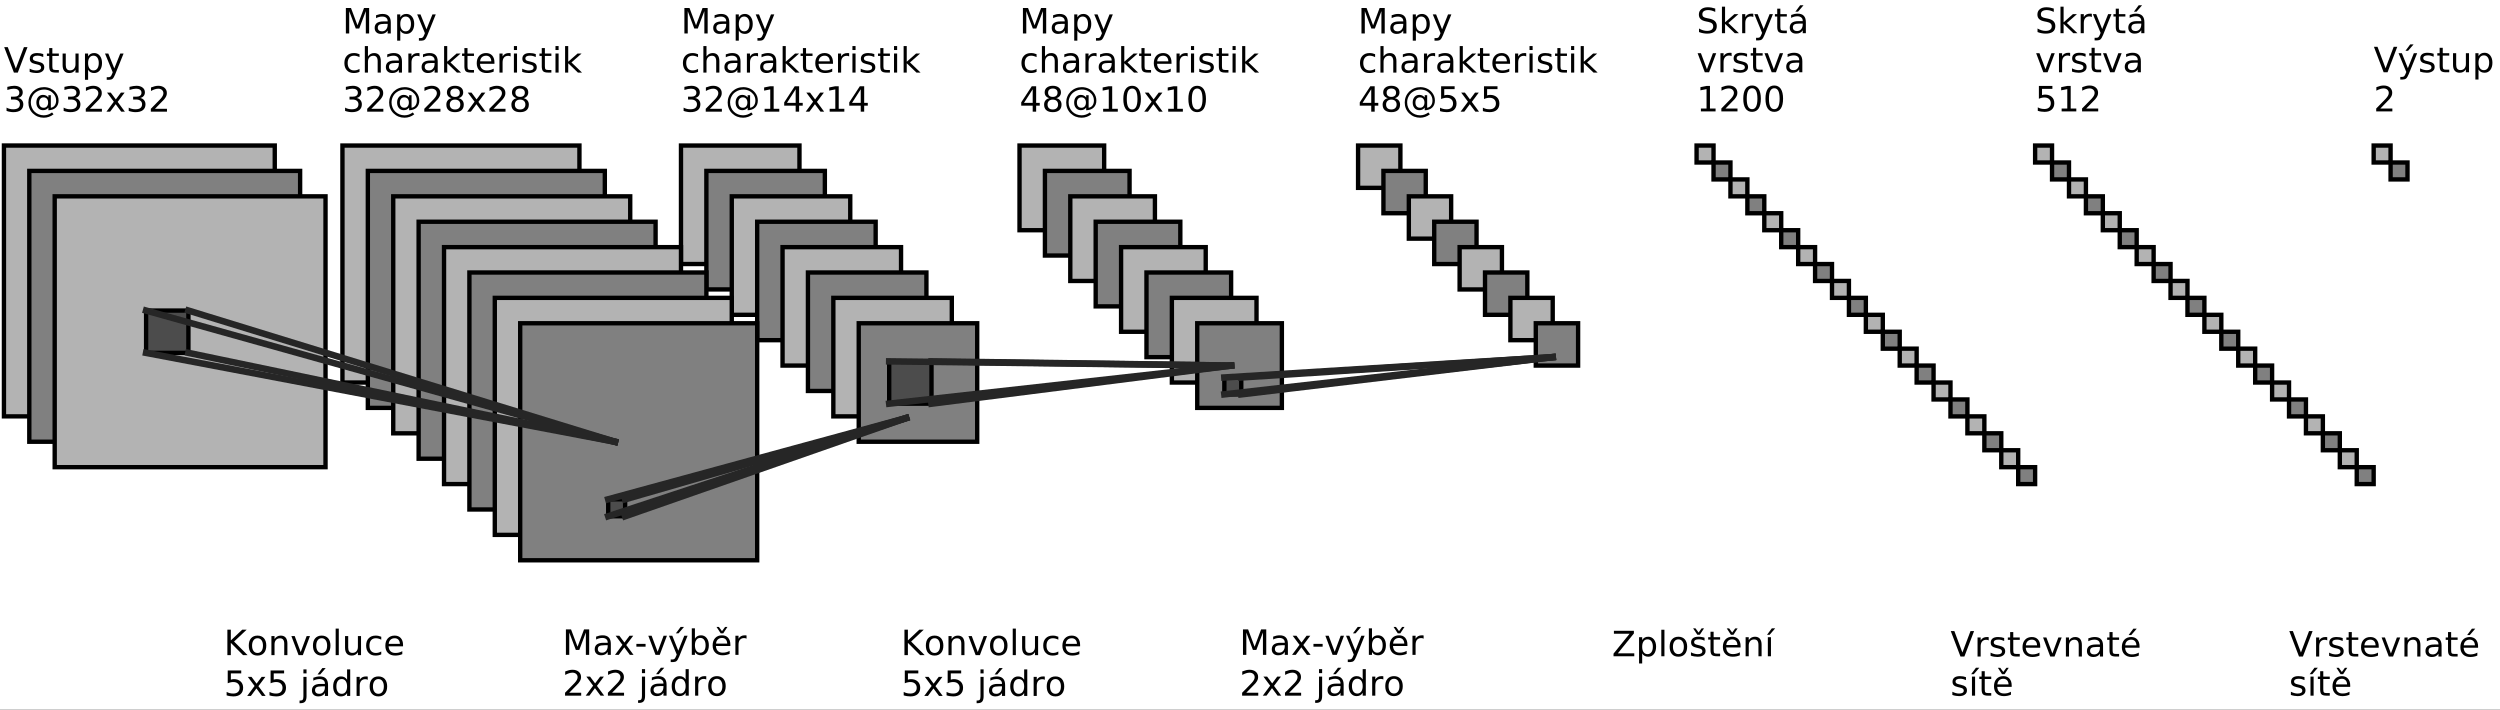 <?xml version="1.0" encoding="UTF-8"?>
<svg xmlns="http://www.w3.org/2000/svg" xmlns:xlink="http://www.w3.org/1999/xlink" width="303pt" height="86pt" viewBox="0 0 303 86" version="1.1">
<rect x="0" y="0" width="303" height="86" fill="#333333" stroke="none"/>
<defs>
<g>
<symbol overflow="visible" id="glyph0-0">
<path style="stroke:none;" d="M 0.414 -3.086 L 1.035 -3.086 L 1.824 -0.984 L 2.613 -3.086 L 3.234 -3.086 L 3.234 0 L 2.832 0 L 2.832 -2.707 L 2.035 -0.594 L 1.617 -0.594 L 0.82 -2.707 L 0.82 0 L 0.414 0 L 0.414 -3.086 "/>
</symbol>
<symbol overflow="visible" id="glyph0-1">
<path style="stroke:none;" d="M 1.449 -1.164 C 1.141 -1.164 0.93 -1.125 0.812 -1.059 C 0.695 -0.984 0.633 -0.867 0.633 -0.699 C 0.633 -0.562 0.676 -0.453 0.766 -0.375 C 0.855 -0.297 0.977 -0.258 1.129 -0.258 C 1.34 -0.258 1.512 -0.328 1.637 -0.48 C 1.766 -0.629 1.828 -0.828 1.828 -1.078 L 1.828 -1.164 L 1.449 -1.164 M 2.207 -1.32 L 2.207 0 L 1.828 0 L 1.828 -0.352 C 1.738 -0.207 1.629 -0.105 1.5 -0.043 C 1.375 0.02 1.215 0.055 1.027 0.055 C 0.793 0.055 0.602 -0.008 0.461 -0.141 C 0.32 -0.27 0.254 -0.449 0.254 -0.672 C 0.254 -0.93 0.34 -1.125 0.516 -1.262 C 0.691 -1.391 0.949 -1.461 1.293 -1.461 L 1.828 -1.461 L 1.828 -1.496 C 1.828 -1.672 1.77 -1.805 1.652 -1.902 C 1.539 -1.996 1.379 -2.047 1.172 -2.047 C 1.035 -2.047 0.91 -2.031 0.781 -1.996 C 0.656 -1.965 0.539 -1.918 0.422 -1.855 L 0.422 -2.207 C 0.559 -2.258 0.695 -2.301 0.824 -2.328 C 0.957 -2.352 1.082 -2.367 1.211 -2.367 C 1.543 -2.367 1.793 -2.281 1.957 -2.105 C 2.125 -1.934 2.207 -1.672 2.207 -1.32 "/>
</symbol>
<symbol overflow="visible" id="glyph0-2">
<path style="stroke:none;" d="M 0.766 -0.348 L 0.766 0.875 L 0.387 0.875 L 0.387 -2.312 L 0.766 -2.312 L 0.766 -1.965 C 0.844 -2.098 0.945 -2.199 1.066 -2.266 C 1.188 -2.336 1.336 -2.367 1.508 -2.367 C 1.785 -2.367 2.016 -2.254 2.191 -2.035 C 2.363 -1.812 2.453 -1.52 2.453 -1.156 C 2.453 -0.793 2.363 -0.496 2.191 -0.273 C 2.016 -0.055 1.785 0.055 1.508 0.055 C 1.336 0.055 1.188 0.02 1.066 -0.043 C 0.945 -0.105 0.844 -0.207 0.766 -0.348 M 2.059 -1.156 C 2.059 -1.434 2 -1.648 1.887 -1.812 C 1.77 -1.973 1.613 -2.051 1.414 -2.051 C 1.211 -2.051 1.055 -1.973 0.938 -1.812 C 0.82 -1.648 0.766 -1.434 0.766 -1.156 C 0.766 -0.875 0.82 -0.656 0.938 -0.496 C 1.055 -0.336 1.211 -0.258 1.414 -0.258 C 1.613 -0.258 1.77 -0.336 1.887 -0.496 C 2 -0.656 2.059 -0.875 2.059 -1.156 "/>
</symbol>
<symbol overflow="visible" id="glyph0-3">
<path style="stroke:none;" d="M 1.363 0.211 C 1.254 0.48 1.145 0.664 1.047 0.75 C 0.945 0.832 0.809 0.875 0.641 0.875 L 0.336 0.875 L 0.336 0.559 L 0.559 0.559 C 0.66 0.559 0.742 0.531 0.801 0.48 C 0.859 0.43 0.922 0.316 0.996 0.133 L 1.062 -0.039 L 0.125 -2.312 L 0.527 -2.312 L 1.254 -0.504 L 1.977 -2.312 L 2.379 -2.312 L 1.363 0.211 "/>
</symbol>
<symbol overflow="visible" id="glyph0-4">
<path style="stroke:none;" d="M 2.066 -2.227 L 2.066 -1.871 C 1.953 -1.93 1.848 -1.973 1.738 -2 C 1.629 -2.031 1.523 -2.047 1.414 -2.047 C 1.168 -2.047 0.973 -1.969 0.836 -1.812 C 0.703 -1.652 0.633 -1.434 0.633 -1.156 C 0.633 -0.871 0.703 -0.652 0.836 -0.496 C 0.973 -0.34 1.168 -0.262 1.414 -0.262 C 1.523 -0.262 1.629 -0.273 1.738 -0.305 C 1.848 -0.336 1.953 -0.379 2.066 -0.441 L 2.066 -0.09 C 1.953 -0.039 1.844 0 1.734 0.02 C 1.621 0.043 1.496 0.055 1.371 0.055 C 1.023 0.055 0.746 -0.051 0.543 -0.27 C 0.336 -0.488 0.234 -0.781 0.234 -1.156 C 0.234 -1.531 0.336 -1.828 0.543 -2.043 C 0.75 -2.258 1.031 -2.367 1.395 -2.367 C 1.516 -2.367 1.629 -2.355 1.738 -2.332 C 1.848 -2.305 1.957 -2.273 2.066 -2.227 "/>
</symbol>
<symbol overflow="visible" id="glyph0-5">
<path style="stroke:none;" d="M 2.324 -1.395 L 2.324 0 L 1.941 0 L 1.941 -1.383 C 1.941 -1.602 1.895 -1.766 1.812 -1.875 C 1.727 -1.984 1.598 -2.039 1.43 -2.039 C 1.223 -2.039 1.062 -1.973 0.945 -1.84 C 0.824 -1.711 0.766 -1.531 0.766 -1.309 L 0.766 0 L 0.387 0 L 0.387 -3.215 L 0.766 -3.215 L 0.766 -1.953 C 0.855 -2.09 0.961 -2.195 1.086 -2.262 C 1.211 -2.332 1.355 -2.367 1.516 -2.367 C 1.777 -2.367 1.98 -2.285 2.117 -2.121 C 2.25 -1.953 2.324 -1.715 2.324 -1.395 "/>
</symbol>
<symbol overflow="visible" id="glyph0-6">
<path style="stroke:none;" d="M 1.738 -1.957 C 1.695 -1.984 1.648 -2 1.598 -2.016 C 1.547 -2.023 1.492 -2.031 1.434 -2.031 C 1.219 -2.031 1.055 -1.957 0.938 -1.82 C 0.82 -1.68 0.766 -1.48 0.766 -1.219 L 0.766 0 L 0.387 0 L 0.387 -2.312 L 0.766 -2.312 L 0.766 -1.953 C 0.844 -2.094 0.949 -2.199 1.074 -2.266 C 1.203 -2.336 1.359 -2.367 1.543 -2.367 C 1.57 -2.367 1.598 -2.363 1.633 -2.363 C 1.664 -2.359 1.695 -2.355 1.738 -2.348 L 1.738 -1.957 "/>
</symbol>
<symbol overflow="visible" id="glyph0-7">
<path style="stroke:none;" d="M 0.387 -3.215 L 0.766 -3.215 L 0.766 -1.316 L 1.898 -2.312 L 2.387 -2.312 L 1.16 -1.23 L 2.438 0 L 1.941 0 L 0.766 -1.129 L 0.766 0 L 0.387 0 L 0.387 -3.215 "/>
</symbol>
<symbol overflow="visible" id="glyph0-8">
<path style="stroke:none;" d="M 0.773 -2.969 L 0.773 -2.312 L 1.559 -2.312 L 1.559 -2.02 L 0.773 -2.02 L 0.773 -0.762 C 0.773 -0.57 0.801 -0.449 0.852 -0.398 C 0.902 -0.344 1.008 -0.316 1.168 -0.316 L 1.559 -0.316 L 1.559 0 L 1.168 0 C 0.871 0 0.668 -0.055 0.559 -0.164 C 0.449 -0.273 0.395 -0.473 0.395 -0.762 L 0.395 -2.02 L 0.113 -2.02 L 0.113 -2.312 L 0.395 -2.312 L 0.395 -2.969 L 0.773 -2.969 "/>
</symbol>
<symbol overflow="visible" id="glyph0-9">
<path style="stroke:none;" d="M 2.379 -1.254 L 2.379 -1.066 L 0.629 -1.066 C 0.648 -0.805 0.723 -0.602 0.867 -0.465 C 1.008 -0.328 1.203 -0.262 1.457 -0.262 C 1.598 -0.262 1.742 -0.277 1.879 -0.312 C 2.016 -0.348 2.152 -0.402 2.289 -0.477 L 2.289 -0.117 C 2.152 -0.059 2.016 -0.012 1.871 0.012 C 1.727 0.039 1.578 0.055 1.434 0.055 C 1.062 0.055 0.77 -0.051 0.555 -0.262 C 0.34 -0.473 0.234 -0.766 0.234 -1.133 C 0.234 -1.512 0.336 -1.812 0.539 -2.035 C 0.742 -2.254 1.02 -2.367 1.367 -2.367 C 1.68 -2.367 1.926 -2.266 2.105 -2.07 C 2.285 -1.867 2.379 -1.594 2.379 -1.254 M 1.996 -1.363 C 1.992 -1.57 1.934 -1.734 1.824 -1.863 C 1.711 -1.984 1.559 -2.047 1.371 -2.047 C 1.16 -2.047 0.988 -1.984 0.863 -1.867 C 0.734 -1.746 0.66 -1.578 0.645 -1.363 L 1.996 -1.363 "/>
</symbol>
<symbol overflow="visible" id="glyph0-10">
<path style="stroke:none;" d="M 0.398 -2.312 L 0.777 -2.312 L 0.777 0 L 0.398 0 L 0.398 -2.312 M 0.398 -3.215 L 0.777 -3.215 L 0.777 -2.734 L 0.398 -2.734 L 0.398 -3.215 "/>
</symbol>
<symbol overflow="visible" id="glyph0-11">
<path style="stroke:none;" d="M 1.875 -2.246 L 1.875 -1.887 C 1.766 -1.938 1.652 -1.98 1.539 -2.008 C 1.422 -2.035 1.305 -2.051 1.18 -2.051 C 0.988 -2.051 0.848 -2.023 0.754 -1.965 C 0.66 -1.902 0.613 -1.82 0.613 -1.703 C 0.613 -1.617 0.648 -1.547 0.715 -1.496 C 0.781 -1.445 0.918 -1.395 1.121 -1.355 L 1.254 -1.324 C 1.523 -1.266 1.715 -1.18 1.828 -1.078 C 1.938 -0.973 1.996 -0.824 1.996 -0.641 C 1.996 -0.422 1.914 -0.254 1.742 -0.133 C 1.574 -0.004 1.336 0.055 1.039 0.055 C 0.914 0.055 0.785 0.043 0.652 0.02 C 0.516 0 0.375 -0.035 0.227 -0.086 L 0.227 -0.477 C 0.367 -0.402 0.508 -0.348 0.645 -0.312 C 0.777 -0.273 0.914 -0.258 1.051 -0.258 C 1.227 -0.258 1.367 -0.289 1.465 -0.348 C 1.559 -0.406 1.609 -0.496 1.609 -0.609 C 1.609 -0.711 1.57 -0.793 1.5 -0.848 C 1.434 -0.902 1.281 -0.957 1.047 -1.008 L 0.914 -1.035 C 0.676 -1.086 0.504 -1.164 0.402 -1.266 C 0.297 -1.367 0.246 -1.508 0.246 -1.688 C 0.246 -1.902 0.32 -2.074 0.473 -2.191 C 0.625 -2.309 0.848 -2.367 1.133 -2.367 C 1.273 -2.367 1.406 -2.355 1.531 -2.336 C 1.652 -2.312 1.77 -2.285 1.875 -2.246 "/>
</symbol>
<symbol overflow="visible" id="glyph0-12">
<path style="stroke:none;" d="M 1.598 -2.719 L 0.547 -1.074 L 1.598 -1.074 L 1.598 -2.719 M 1.488 -3.086 L 2.016 -3.086 L 2.016 -1.074 L 2.453 -1.074 L 2.453 -0.727 L 2.016 -0.727 L 2.016 0 L 1.598 0 L 1.598 -0.727 L 0.207 -0.727 L 0.207 -1.129 L 1.488 -3.086 "/>
</symbol>
<symbol overflow="visible" id="glyph0-13">
<path style="stroke:none;" d="M 1.344 -1.465 C 1.145 -1.465 0.988 -1.41 0.875 -1.305 C 0.762 -1.195 0.707 -1.055 0.707 -0.867 C 0.707 -0.68 0.762 -0.531 0.875 -0.426 C 0.988 -0.32 1.145 -0.27 1.344 -0.27 C 1.539 -0.27 1.695 -0.32 1.812 -0.43 C 1.926 -0.539 1.984 -0.68 1.984 -0.867 C 1.984 -1.055 1.926 -1.195 1.816 -1.305 C 1.699 -1.41 1.543 -1.465 1.344 -1.465 M 0.926 -1.641 C 0.75 -1.684 0.609 -1.77 0.508 -1.891 C 0.406 -2.016 0.359 -2.16 0.359 -2.34 C 0.359 -2.586 0.445 -2.781 0.621 -2.922 C 0.797 -3.066 1.035 -3.141 1.344 -3.141 C 1.648 -3.141 1.891 -3.066 2.07 -2.922 C 2.242 -2.781 2.332 -2.586 2.332 -2.34 C 2.332 -2.16 2.281 -2.016 2.18 -1.891 C 2.078 -1.77 1.941 -1.684 1.766 -1.641 C 1.965 -1.594 2.121 -1.5 2.234 -1.367 C 2.344 -1.23 2.402 -1.062 2.402 -0.867 C 2.402 -0.566 2.309 -0.34 2.129 -0.184 C 1.941 -0.02 1.684 0.055 1.344 0.055 C 1.004 0.055 0.742 -0.02 0.559 -0.184 C 0.375 -0.34 0.289 -0.566 0.289 -0.867 C 0.289 -1.062 0.344 -1.23 0.457 -1.367 C 0.566 -1.5 0.723 -1.594 0.926 -1.641 M 0.773 -2.301 C 0.773 -2.141 0.82 -2.016 0.922 -1.926 C 1.023 -1.836 1.164 -1.793 1.344 -1.793 C 1.523 -1.793 1.664 -1.836 1.766 -1.926 C 1.867 -2.016 1.918 -2.141 1.918 -2.301 C 1.918 -2.461 1.867 -2.586 1.766 -2.672 C 1.664 -2.762 1.523 -2.809 1.344 -2.809 C 1.164 -2.809 1.023 -2.762 0.922 -2.672 C 0.82 -2.586 0.773 -2.461 0.773 -2.301 "/>
</symbol>
<symbol overflow="visible" id="glyph0-14">
<path style="stroke:none;" d="M 1.574 -1.109 C 1.574 -0.91 1.621 -0.754 1.719 -0.645 C 1.816 -0.531 1.949 -0.477 2.125 -0.477 C 2.293 -0.477 2.426 -0.531 2.52 -0.648 C 2.617 -0.758 2.668 -0.914 2.668 -1.109 C 2.668 -1.305 2.617 -1.457 2.52 -1.57 C 2.418 -1.68 2.289 -1.738 2.121 -1.738 C 1.949 -1.738 1.82 -1.68 1.723 -1.57 C 1.621 -1.457 1.574 -1.305 1.574 -1.109 M 2.699 -0.492 C 2.613 -0.387 2.52 -0.309 2.414 -0.258 C 2.305 -0.207 2.184 -0.184 2.043 -0.184 C 1.805 -0.184 1.613 -0.266 1.465 -0.441 C 1.316 -0.609 1.242 -0.832 1.242 -1.109 C 1.242 -1.383 1.316 -1.609 1.465 -1.781 C 1.613 -1.949 1.805 -2.039 2.043 -2.039 C 2.184 -2.039 2.305 -2.008 2.414 -1.957 C 2.52 -1.906 2.613 -1.828 2.699 -1.727 L 2.699 -1.996 L 2.996 -1.996 L 2.996 -0.477 C 3.195 -0.508 3.352 -0.602 3.465 -0.754 C 3.578 -0.906 3.637 -1.105 3.637 -1.348 C 3.637 -1.492 3.613 -1.633 3.57 -1.766 C 3.527 -1.891 3.461 -2.016 3.375 -2.125 C 3.23 -2.301 3.055 -2.441 2.852 -2.539 C 2.645 -2.633 2.418 -2.684 2.18 -2.684 C 2.008 -2.684 1.844 -2.656 1.691 -2.613 C 1.535 -2.566 1.391 -2.5 1.262 -2.414 C 1.039 -2.273 0.871 -2.09 0.754 -1.863 C 0.629 -1.633 0.57 -1.383 0.57 -1.121 C 0.57 -0.902 0.609 -0.699 0.691 -0.508 C 0.766 -0.312 0.879 -0.145 1.031 0 C 1.176 0.141 1.34 0.246 1.531 0.32 C 1.723 0.398 1.926 0.438 2.145 0.438 C 2.324 0.438 2.496 0.406 2.664 0.348 C 2.836 0.289 2.996 0.199 3.141 0.09 L 3.324 0.316 C 3.152 0.453 2.965 0.555 2.762 0.625 C 2.559 0.695 2.352 0.73 2.145 0.73 C 1.891 0.73 1.648 0.684 1.422 0.598 C 1.191 0.504 0.996 0.371 0.82 0.203 C 0.645 0.035 0.508 -0.16 0.414 -0.391 C 0.32 -0.617 0.277 -0.859 0.277 -1.121 C 0.277 -1.371 0.324 -1.609 0.418 -1.836 C 0.512 -2.066 0.645 -2.262 0.82 -2.438 C 1 -2.609 1.203 -2.746 1.434 -2.84 C 1.668 -2.934 1.914 -2.977 2.176 -2.977 C 2.465 -2.977 2.738 -2.914 2.988 -2.797 C 3.234 -2.68 3.449 -2.508 3.617 -2.289 C 3.719 -2.152 3.801 -2.004 3.855 -1.848 C 3.906 -1.688 3.934 -1.527 3.934 -1.359 C 3.934 -0.996 3.824 -0.707 3.605 -0.5 C 3.383 -0.289 3.086 -0.184 2.699 -0.172 L 2.699 -0.492 "/>
</symbol>
<symbol overflow="visible" id="glyph0-15">
<path style="stroke:none;" d="M 0.457 -3.086 L 2.094 -3.086 L 2.094 -2.734 L 0.836 -2.734 L 0.836 -1.977 C 0.898 -1.996 0.961 -2.016 1.02 -2.023 C 1.078 -2.031 1.141 -2.039 1.203 -2.039 C 1.543 -2.039 1.816 -1.941 2.02 -1.754 C 2.223 -1.566 2.324 -1.312 2.324 -0.988 C 2.324 -0.656 2.215 -0.398 2.008 -0.215 C 1.801 -0.035 1.512 0.055 1.137 0.055 C 1.008 0.055 0.875 0.043 0.742 0.023 C 0.605 0.004 0.469 -0.023 0.324 -0.07 L 0.324 -0.492 C 0.449 -0.422 0.574 -0.371 0.711 -0.34 C 0.844 -0.305 0.98 -0.293 1.129 -0.293 C 1.367 -0.293 1.559 -0.352 1.695 -0.477 C 1.832 -0.605 1.902 -0.773 1.902 -0.988 C 1.902 -1.203 1.832 -1.371 1.695 -1.496 C 1.559 -1.625 1.367 -1.688 1.129 -1.688 C 1.02 -1.688 0.906 -1.676 0.797 -1.648 C 0.684 -1.625 0.57 -1.586 0.457 -1.535 L 0.457 -3.086 "/>
</symbol>
<symbol overflow="visible" id="glyph0-16">
<path style="stroke:none;" d="M 2.324 -2.312 L 1.484 -1.188 L 2.363 0 L 1.918 0 L 1.242 -0.91 L 0.57 0 L 0.121 0 L 1.02 -1.211 L 0.199 -2.312 L 0.648 -2.312 L 1.262 -1.488 L 1.875 -2.312 L 2.324 -2.312 "/>
</symbol>
<symbol overflow="visible" id="glyph0-17">
<path style="stroke:none;" d="M 0.523 -0.352 L 1.207 -0.352 L 1.207 -2.703 L 0.465 -2.555 L 0.465 -2.938 L 1.203 -3.086 L 1.621 -3.086 L 1.621 -0.352 L 2.301 -0.352 L 2.301 0 L 0.523 0 L 0.523 -0.352 "/>
</symbol>
<symbol overflow="visible" id="glyph0-18">
<path style="stroke:none;" d="M 1.344 -2.809 C 1.129 -2.809 0.969 -2.703 0.859 -2.492 C 0.75 -2.281 0.699 -1.965 0.699 -1.539 C 0.699 -1.117 0.75 -0.801 0.859 -0.59 C 0.969 -0.375 1.129 -0.27 1.344 -0.27 C 1.562 -0.27 1.723 -0.375 1.832 -0.59 C 1.938 -0.801 1.992 -1.117 1.992 -1.539 C 1.992 -1.965 1.938 -2.281 1.832 -2.492 C 1.723 -2.703 1.562 -2.809 1.344 -2.809 M 1.344 -3.141 C 1.688 -3.141 1.949 -3 2.137 -2.73 C 2.316 -2.453 2.41 -2.055 2.41 -1.539 C 2.41 -1.02 2.316 -0.621 2.137 -0.352 C 1.949 -0.082 1.688 0.055 1.344 0.055 C 1 0.055 0.73 -0.082 0.551 -0.352 C 0.367 -0.621 0.277 -1.02 0.277 -1.539 C 0.277 -2.055 0.367 -2.453 0.551 -2.73 C 0.73 -3 1 -3.141 1.344 -3.141 "/>
</symbol>
<symbol overflow="visible" id="glyph0-19">
<path style="stroke:none;" d="M 1.719 -1.664 C 1.918 -1.621 2.074 -1.531 2.184 -1.395 C 2.293 -1.262 2.352 -1.09 2.352 -0.898 C 2.352 -0.594 2.246 -0.355 2.039 -0.191 C 1.828 -0.023 1.531 0.055 1.145 0.055 C 1.016 0.055 0.879 0.043 0.746 0.016 C 0.609 -0.004 0.465 -0.043 0.32 -0.094 L 0.32 -0.496 C 0.438 -0.426 0.562 -0.375 0.703 -0.344 C 0.836 -0.309 0.98 -0.293 1.133 -0.293 C 1.395 -0.293 1.594 -0.344 1.73 -0.445 C 1.867 -0.547 1.938 -0.699 1.938 -0.898 C 1.938 -1.074 1.875 -1.219 1.746 -1.32 C 1.621 -1.422 1.441 -1.477 1.215 -1.477 L 0.855 -1.477 L 0.855 -1.82 L 1.23 -1.82 C 1.434 -1.82 1.59 -1.855 1.699 -1.941 C 1.812 -2.023 1.867 -2.141 1.867 -2.297 C 1.867 -2.453 1.805 -2.578 1.695 -2.66 C 1.582 -2.746 1.422 -2.789 1.215 -2.789 C 1.102 -2.789 0.977 -2.773 0.848 -2.75 C 0.715 -2.723 0.57 -2.688 0.414 -2.637 L 0.414 -3.008 C 0.57 -3.051 0.719 -3.086 0.859 -3.105 C 0.996 -3.125 1.125 -3.141 1.254 -3.141 C 1.566 -3.141 1.816 -3.066 2 -2.922 C 2.188 -2.781 2.281 -2.586 2.281 -2.34 C 2.281 -2.172 2.23 -2.027 2.133 -1.906 C 2.035 -1.789 1.895 -1.703 1.719 -1.664 "/>
</symbol>
<symbol overflow="visible" id="glyph0-20">
<path style="stroke:none;" d="M 0.812 -0.352 L 2.266 -0.352 L 2.266 0 L 0.309 0 L 0.309 -0.352 C 0.465 -0.512 0.68 -0.73 0.957 -1.012 C 1.227 -1.285 1.398 -1.465 1.473 -1.543 C 1.609 -1.691 1.699 -1.82 1.75 -1.926 C 1.801 -2.027 1.832 -2.133 1.832 -2.234 C 1.832 -2.395 1.773 -2.531 1.66 -2.633 C 1.543 -2.734 1.395 -2.789 1.211 -2.789 C 1.078 -2.789 0.938 -2.762 0.797 -2.719 C 0.652 -2.672 0.496 -2.605 0.328 -2.512 L 0.328 -2.938 C 0.5 -3.004 0.656 -3.055 0.801 -3.09 C 0.945 -3.121 1.078 -3.141 1.203 -3.141 C 1.52 -3.141 1.773 -3.059 1.965 -2.898 C 2.152 -2.738 2.25 -2.527 2.25 -2.258 C 2.25 -2.133 2.227 -2.008 2.18 -1.898 C 2.133 -1.785 2.047 -1.648 1.922 -1.496 C 1.887 -1.457 1.777 -1.34 1.59 -1.152 C 1.406 -0.961 1.145 -0.695 0.812 -0.352 "/>
</symbol>
<symbol overflow="visible" id="glyph0-21">
<path style="stroke:none;" d="M 1.211 0 L 0.035 -3.086 L 0.469 -3.086 L 1.445 -0.488 L 2.426 -3.086 L 2.859 -3.086 L 1.684 0 L 1.211 0 "/>
</symbol>
<symbol overflow="visible" id="glyph0-22">
<path style="stroke:none;" d="M 0.359 -0.914 L 0.359 -2.312 L 0.742 -2.312 L 0.742 -0.926 C 0.742 -0.707 0.781 -0.547 0.867 -0.438 C 0.953 -0.324 1.078 -0.27 1.254 -0.27 C 1.457 -0.27 1.621 -0.336 1.738 -0.465 C 1.855 -0.598 1.918 -0.773 1.918 -1.004 L 1.918 -2.312 L 2.297 -2.312 L 2.297 0 L 1.918 0 L 1.918 -0.355 C 1.824 -0.211 1.715 -0.109 1.594 -0.043 C 1.473 0.02 1.332 0.055 1.172 0.055 C 0.906 0.055 0.703 -0.023 0.566 -0.191 C 0.426 -0.352 0.359 -0.594 0.359 -0.914 M 1.316 -2.367 L 1.316 -2.367 "/>
</symbol>
<symbol overflow="visible" id="glyph0-23">
<path style="stroke:none;" d="M 0.414 -3.086 L 0.832 -3.086 L 0.832 -1.781 L 2.215 -3.086 L 2.754 -3.086 L 1.223 -1.645 L 2.863 0 L 2.312 0 L 0.832 -1.484 L 0.832 0 L 0.414 0 L 0.414 -3.086 "/>
</symbol>
<symbol overflow="visible" id="glyph0-24">
<path style="stroke:none;" d="M 1.293 -2.047 C 1.09 -2.047 0.93 -1.969 0.812 -1.805 C 0.695 -1.645 0.633 -1.43 0.633 -1.156 C 0.633 -0.875 0.691 -0.66 0.809 -0.5 C 0.926 -0.34 1.086 -0.262 1.293 -0.262 C 1.496 -0.262 1.66 -0.34 1.777 -0.5 C 1.895 -0.66 1.953 -0.875 1.953 -1.156 C 1.953 -1.426 1.895 -1.645 1.777 -1.805 C 1.66 -1.969 1.496 -2.047 1.293 -2.047 M 1.293 -2.367 C 1.625 -2.367 1.883 -2.258 2.074 -2.047 C 2.258 -1.832 2.355 -1.535 2.355 -1.156 C 2.355 -0.773 2.258 -0.477 2.074 -0.266 C 1.883 -0.051 1.625 0.055 1.293 0.055 C 0.961 0.055 0.699 -0.051 0.512 -0.266 C 0.324 -0.477 0.234 -0.773 0.234 -1.156 C 0.234 -1.535 0.324 -1.832 0.512 -2.047 C 0.699 -2.258 0.961 -2.367 1.293 -2.367 "/>
</symbol>
<symbol overflow="visible" id="glyph0-25">
<path style="stroke:none;" d="M 2.324 -1.395 L 2.324 0 L 1.941 0 L 1.941 -1.383 C 1.941 -1.602 1.895 -1.766 1.812 -1.875 C 1.727 -1.984 1.598 -2.039 1.43 -2.039 C 1.223 -2.039 1.062 -1.973 0.945 -1.84 C 0.824 -1.711 0.766 -1.531 0.766 -1.309 L 0.766 0 L 0.387 0 L 0.387 -2.312 L 0.766 -2.312 L 0.766 -1.953 C 0.855 -2.09 0.961 -2.195 1.086 -2.262 C 1.211 -2.332 1.355 -2.367 1.516 -2.367 C 1.777 -2.367 1.98 -2.285 2.117 -2.121 C 2.25 -1.953 2.324 -1.715 2.324 -1.395 "/>
</symbol>
<symbol overflow="visible" id="glyph0-26">
<path style="stroke:none;" d="M 0.125 -2.312 L 0.527 -2.312 L 1.254 -0.371 L 1.977 -2.312 L 2.379 -2.312 L 1.512 0 L 0.996 0 L 0.125 -2.312 "/>
</symbol>
<symbol overflow="visible" id="glyph0-27">
<path style="stroke:none;" d="M 0.398 -3.215 L 0.777 -3.215 L 0.777 0 L 0.398 0 Z M 0.398 -3.215 "/>
</symbol>
<symbol overflow="visible" id="glyph0-28">
<path style="stroke:none;" d=""/>
</symbol>
<symbol overflow="visible" id="glyph0-29">
<path style="stroke:none;" d="M 0.398 -2.312 L 0.777 -2.312 L 0.777 0.039 C 0.777 0.328 0.719 0.543 0.609 0.676 C 0.496 0.809 0.312 0.875 0.066 0.875 L -0.07 0.875 L -0.07 0.555 L 0.023 0.555 C 0.168 0.555 0.266 0.52 0.316 0.453 C 0.367 0.387 0.398 0.246 0.398 0.039 L 0.398 -2.312 M 0.398 -3.215 L 0.777 -3.215 L 0.777 -2.734 L 0.398 -2.734 L 0.398 -3.215 "/>
</symbol>
<symbol overflow="visible" id="glyph0-30">
<path style="stroke:none;" d="M 1.449 -1.164 C 1.141 -1.164 0.93 -1.125 0.812 -1.059 C 0.695 -0.984 0.633 -0.867 0.633 -0.699 C 0.633 -0.562 0.676 -0.453 0.766 -0.375 C 0.855 -0.297 0.977 -0.258 1.129 -0.258 C 1.34 -0.258 1.512 -0.328 1.637 -0.48 C 1.766 -0.629 1.828 -0.828 1.828 -1.078 L 1.828 -1.164 L 1.449 -1.164 M 2.207 -1.32 L 2.207 0 L 1.828 0 L 1.828 -0.352 C 1.738 -0.207 1.629 -0.105 1.5 -0.043 C 1.375 0.02 1.215 0.055 1.027 0.055 C 0.793 0.055 0.602 -0.008 0.461 -0.141 C 0.32 -0.27 0.254 -0.449 0.254 -0.672 C 0.254 -0.93 0.34 -1.125 0.516 -1.262 C 0.691 -1.391 0.949 -1.461 1.293 -1.461 L 1.828 -1.461 L 1.828 -1.496 C 1.828 -1.672 1.77 -1.805 1.652 -1.902 C 1.539 -1.996 1.379 -2.047 1.172 -2.047 C 1.035 -2.047 0.91 -2.031 0.781 -1.996 C 0.656 -1.965 0.539 -1.918 0.422 -1.855 L 0.422 -2.207 C 0.559 -2.258 0.695 -2.301 0.824 -2.328 C 0.957 -2.352 1.082 -2.367 1.211 -2.367 C 1.543 -2.367 1.793 -2.281 1.957 -2.105 C 2.125 -1.934 2.207 -1.672 2.207 -1.32 M 1.516 -3.383 L 1.926 -3.383 L 1.254 -2.605 L 0.934 -2.605 L 1.516 -3.383 "/>
</symbol>
<symbol overflow="visible" id="glyph0-31">
<path style="stroke:none;" d="M 1.922 -1.965 L 1.922 -3.215 L 2.301 -3.215 L 2.301 0 L 1.922 0 L 1.922 -0.348 C 1.84 -0.207 1.738 -0.105 1.617 -0.043 C 1.492 0.02 1.348 0.055 1.18 0.055 C 0.902 0.055 0.672 -0.055 0.496 -0.273 C 0.316 -0.496 0.234 -0.793 0.234 -1.156 C 0.234 -1.52 0.316 -1.812 0.496 -2.035 C 0.672 -2.254 0.902 -2.367 1.18 -2.367 C 1.348 -2.367 1.492 -2.336 1.617 -2.266 C 1.738 -2.199 1.84 -2.098 1.922 -1.965 M 0.625 -1.156 C 0.625 -0.875 0.68 -0.656 0.797 -0.496 C 0.91 -0.336 1.07 -0.258 1.273 -0.258 C 1.473 -0.258 1.629 -0.336 1.746 -0.496 C 1.863 -0.656 1.922 -0.875 1.922 -1.156 C 1.922 -1.434 1.863 -1.648 1.746 -1.812 C 1.629 -1.973 1.473 -2.051 1.273 -2.051 C 1.07 -2.051 0.91 -1.973 0.797 -1.812 C 0.68 -1.648 0.625 -1.434 0.625 -1.156 "/>
</symbol>
<symbol overflow="visible" id="glyph0-32">
<path style="stroke:none;" d="M 0.207 -1.328 L 1.32 -1.328 L 1.32 -0.988 L 0.207 -0.988 Z M 0.207 -1.328 "/>
</symbol>
<symbol overflow="visible" id="glyph0-33">
<path style="stroke:none;" d="M 1.363 0.211 C 1.254 0.48 1.145 0.664 1.047 0.75 C 0.945 0.832 0.809 0.875 0.641 0.875 L 0.336 0.875 L 0.336 0.559 L 0.559 0.559 C 0.66 0.559 0.742 0.531 0.801 0.48 C 0.859 0.43 0.922 0.316 0.996 0.133 L 1.062 -0.039 L 0.125 -2.312 L 0.527 -2.312 L 1.254 -0.504 L 1.977 -2.312 L 2.379 -2.312 L 1.363 0.211 M 1.539 -3.383 L 1.949 -3.383 L 1.277 -2.605 L 0.961 -2.605 L 1.539 -3.383 "/>
</symbol>
<symbol overflow="visible" id="glyph0-34">
<path style="stroke:none;" d="M 2.059 -1.156 C 2.059 -1.434 2 -1.648 1.887 -1.812 C 1.77 -1.973 1.613 -2.051 1.414 -2.051 C 1.211 -2.051 1.055 -1.973 0.938 -1.812 C 0.82 -1.648 0.766 -1.434 0.766 -1.156 C 0.766 -0.875 0.82 -0.656 0.938 -0.496 C 1.055 -0.336 1.211 -0.258 1.414 -0.258 C 1.613 -0.258 1.77 -0.336 1.887 -0.496 C 2 -0.656 2.059 -0.875 2.059 -1.156 M 0.766 -1.965 C 0.844 -2.098 0.945 -2.199 1.066 -2.266 C 1.188 -2.336 1.336 -2.367 1.508 -2.367 C 1.785 -2.367 2.016 -2.254 2.191 -2.035 C 2.363 -1.812 2.453 -1.52 2.453 -1.156 C 2.453 -0.793 2.363 -0.496 2.191 -0.273 C 2.016 -0.055 1.785 0.055 1.508 0.055 C 1.336 0.055 1.188 0.02 1.066 -0.043 C 0.945 -0.105 0.844 -0.207 0.766 -0.348 L 0.766 0 L 0.387 0 L 0.387 -3.215 L 0.766 -3.215 L 0.766 -1.965 "/>
</symbol>
<symbol overflow="visible" id="glyph0-35">
<path style="stroke:none;" d="M 2.262 -2.984 L 2.262 -2.578 C 2.102 -2.652 1.953 -2.707 1.816 -2.746 C 1.672 -2.781 1.535 -2.801 1.41 -2.801 C 1.18 -2.801 1.004 -2.754 0.879 -2.668 C 0.758 -2.582 0.699 -2.453 0.699 -2.293 C 0.699 -2.156 0.734 -2.051 0.82 -1.984 C 0.902 -1.914 1.059 -1.855 1.285 -1.816 L 1.539 -1.766 C 1.848 -1.703 2.078 -1.598 2.227 -1.449 C 2.375 -1.297 2.449 -1.102 2.449 -0.852 C 2.449 -0.551 2.348 -0.324 2.148 -0.172 C 1.945 -0.02 1.652 0.055 1.27 0.055 C 1.121 0.055 0.965 0.039 0.801 0.008 C 0.633 -0.02 0.465 -0.066 0.293 -0.137 L 0.293 -0.566 C 0.461 -0.469 0.625 -0.398 0.785 -0.352 C 0.949 -0.301 1.109 -0.277 1.27 -0.277 C 1.508 -0.277 1.688 -0.324 1.82 -0.418 C 1.945 -0.512 2.016 -0.645 2.016 -0.82 C 2.016 -0.973 1.969 -1.09 1.875 -1.176 C 1.781 -1.262 1.629 -1.324 1.418 -1.367 L 1.164 -1.418 C 0.852 -1.477 0.625 -1.574 0.488 -1.711 C 0.348 -1.84 0.277 -2.023 0.277 -2.258 C 0.277 -2.531 0.371 -2.746 0.566 -2.902 C 0.758 -3.059 1.023 -3.141 1.363 -3.141 C 1.508 -3.141 1.648 -3.125 1.801 -3.102 C 1.949 -3.074 2.102 -3.035 2.262 -2.984 "/>
</symbol>
<symbol overflow="visible" id="glyph0-36">
<path style="stroke:none;" d="M 0.238 -3.086 L 2.66 -3.086 L 2.66 -2.766 L 0.711 -0.352 L 2.707 -0.352 L 2.707 0 L 0.191 0 L 0.191 -0.316 L 2.141 -2.734 L 0.238 -2.734 L 0.238 -3.086 "/>
</symbol>
<symbol overflow="visible" id="glyph0-37">
<path style="stroke:none;" d="M 0.879 -3.383 L 1.289 -3.383 L 0.617 -2.605 L 0.301 -2.605 L 0.879 -3.383 M 0.398 -2.312 L 0.777 -2.312 L 0.777 0 L 0.398 0 L 0.398 -2.312 M 0.59 -2.367 L 0.59 -2.367 "/>
</symbol>
<symbol overflow="visible" id="glyph0-38">
<path style="stroke:none;" d="M 2.379 -1.254 L 2.379 -1.066 L 0.629 -1.066 C 0.648 -0.805 0.723 -0.602 0.867 -0.465 C 1.008 -0.328 1.203 -0.262 1.457 -0.262 C 1.598 -0.262 1.742 -0.277 1.879 -0.312 C 2.016 -0.348 2.152 -0.402 2.289 -0.477 L 2.289 -0.117 C 2.152 -0.059 2.016 -0.012 1.871 0.012 C 1.727 0.039 1.578 0.055 1.434 0.055 C 1.062 0.055 0.77 -0.051 0.555 -0.262 C 0.34 -0.473 0.234 -0.766 0.234 -1.133 C 0.234 -1.512 0.336 -1.812 0.539 -2.035 C 0.742 -2.254 1.02 -2.367 1.367 -2.367 C 1.68 -2.367 1.926 -2.266 2.105 -2.07 C 2.285 -1.867 2.379 -1.594 2.379 -1.254 M 1.996 -1.363 C 1.992 -1.57 1.934 -1.734 1.824 -1.863 C 1.711 -1.984 1.559 -2.047 1.371 -2.047 C 1.16 -2.047 0.988 -1.984 0.863 -1.867 C 0.734 -1.746 0.66 -1.578 0.645 -1.363 L 1.996 -1.363 M 1.633 -3.383 L 2.043 -3.383 L 1.371 -2.605 L 1.055 -2.605 L 1.633 -3.383 "/>
</symbol>
</g>
<clipPath id="clip3">
  <path d="M 0.145 0.418 L 302.094 0.418 L 302.094 85.555 L 0.145 85.555 Z M 0.145 0.418 "/>
</clipPath>
<clipPath id="clip4">
  <path d="M 0.145 17 L 34 17 L 34 51 L 0.145 51 Z M 0.145 17 "/>
</clipPath>
<clipPath id="clip5">
  <path d="M 165 0.418 L 176 0.418 L 176 5 L 165 5 Z M 165 0.418 "/>
</clipPath>
<clipPath id="clip6">
  <path d="M 123 0.418 L 135 0.418 L 135 5 L 123 5 Z M 123 0.418 "/>
</clipPath>
<clipPath id="clip7">
  <path d="M 82 0.418 L 94 0.418 L 94 5 L 82 5 Z M 82 0.418 "/>
</clipPath>
<clipPath id="clip8">
  <path d="M 41 0.418 L 53 0.418 L 53 5 L 41 5 Z M 41 0.418 "/>
</clipPath>
<clipPath id="clip9">
  <path d="M 0.145 5 L 15 5 L 15 10 L 0.145 10 Z M 0.145 5 "/>
</clipPath>
<clipPath id="clip10">
  <path d="M 0.145 10 L 21 10 L 21 15 L 0.145 15 Z M 0.145 10 "/>
</clipPath>
<clipPath id="clip11">
  <path d="M 27 80 L 47 80 L 47 85.555 L 27 85.555 Z M 27 80 "/>
</clipPath>
<clipPath id="clip12">
  <path d="M 68 80 L 88 80 L 88 85.555 L 68 85.555 Z M 68 80 "/>
</clipPath>
<clipPath id="clip13">
  <path d="M 109 80 L 129 80 L 129 85.555 L 109 85.555 Z M 109 80 "/>
</clipPath>
<clipPath id="clip14">
  <path d="M 150 80 L 171 80 L 171 85.555 L 150 85.555 Z M 150 80 "/>
</clipPath>
<clipPath id="clip15">
  <path d="M 205 0.418 L 219 0.418 L 219 5 L 205 5 Z M 205 0.418 "/>
</clipPath>
<clipPath id="clip16">
  <path d="M 246 0.418 L 260 0.418 L 260 5 L 246 5 Z M 246 0.418 "/>
</clipPath>
<clipPath id="clip17">
  <path d="M 287.172 5 L 302.094 5 L 302.094 10 L 287.172 10 Z M 287.172 5 "/>
</clipPath>
<clipPath id="clip2">
  <rect x="0" y="0" width="303" height="86"/>
</clipPath>
<g id="surface51" clip-path="url(#clip2)">
<rect x="0" y="0" width="303" height="86" style="fill:rgb(100%,100%,100%);fill-opacity:1;stroke:none;"/>
<g clip-path="url(#clip3)" clip-rule="nonzero">
<path style=" stroke:none;fill-rule:nonzero;fill:rgb(100%,100%,100%);fill-opacity:1;" d="M -57 -0.871 L 339.355 -0.871 L 339.355 85.555 L -57 85.555 Z M -57 -0.871 "/>
</g>
<path style="fill-rule:nonzero;fill:rgb(70%,70%,70%);fill-opacity:1;stroke-width:0.529;stroke-linecap:butt;stroke-linejoin:miter;stroke:rgb(0%,0%,0%);stroke-opacity:1;stroke-miterlimit:10;" d="M 165.427 -18.197 L 170.556 -18.197 L 170.556 -23.326 L 165.427 -23.326 Z M 165.427 -18.197 " transform="matrix(1,0,0,-1,-0.829,-0.557)"/>
<path style="fill-rule:nonzero;fill:rgb(50%,50%,50%);fill-opacity:1;stroke-width:0.529;stroke-linecap:butt;stroke-linejoin:miter;stroke:rgb(0%,0%,0%);stroke-opacity:1;stroke-miterlimit:10;" d="M 168.501 -21.271 L 173.63 -21.271 L 173.63 -26.4 L 168.501 -26.4 Z M 168.501 -21.271 " transform="matrix(1,0,0,-1,-0.829,-0.557)"/>
<path style="fill-rule:nonzero;fill:rgb(70%,70%,70%);fill-opacity:1;stroke-width:0.529;stroke-linecap:butt;stroke-linejoin:miter;stroke:rgb(0%,0%,0%);stroke-opacity:1;stroke-miterlimit:10;" d="M 171.579 -24.353 L 176.708 -24.353 L 176.708 -29.482 L 171.579 -29.482 Z M 171.579 -24.353 " transform="matrix(1,0,0,-1,-0.829,-0.557)"/>
<path style="fill-rule:nonzero;fill:rgb(50%,50%,50%);fill-opacity:1;stroke-width:0.529;stroke-linecap:butt;stroke-linejoin:miter;stroke:rgb(0%,0%,0%);stroke-opacity:1;stroke-miterlimit:10;" d="M 174.657 -27.432 L 179.786 -27.432 L 179.786 -32.56 L 174.657 -32.56 Z M 174.657 -27.432 " transform="matrix(1,0,0,-1,-0.829,-0.557)"/>
<path style="fill-rule:nonzero;fill:rgb(70%,70%,70%);fill-opacity:1;stroke-width:0.529;stroke-linecap:butt;stroke-linejoin:miter;stroke:rgb(0%,0%,0%);stroke-opacity:1;stroke-miterlimit:10;" d="M 177.735 -30.51 L 182.864 -30.51 L 182.864 -35.639 L 177.735 -35.639 Z M 177.735 -30.51 " transform="matrix(1,0,0,-1,-0.829,-0.557)"/>
<path style="fill-rule:nonzero;fill:rgb(50%,50%,50%);fill-opacity:1;stroke-width:0.529;stroke-linecap:butt;stroke-linejoin:miter;stroke:rgb(0%,0%,0%);stroke-opacity:1;stroke-miterlimit:10;" d="M 180.813 -33.584 L 185.942 -33.584 L 185.942 -38.713 L 180.813 -38.713 Z M 180.813 -33.584 " transform="matrix(1,0,0,-1,-0.829,-0.557)"/>
<path style="fill-rule:nonzero;fill:rgb(70%,70%,70%);fill-opacity:1;stroke-width:0.529;stroke-linecap:butt;stroke-linejoin:miter;stroke:rgb(0%,0%,0%);stroke-opacity:1;stroke-miterlimit:10;" d="M 183.888 -36.658 L 189.017 -36.658 L 189.017 -41.787 L 183.888 -41.787 Z M 183.888 -36.658 " transform="matrix(1,0,0,-1,-0.829,-0.557)"/>
<path style="fill-rule:nonzero;fill:rgb(50%,50%,50%);fill-opacity:1;stroke-width:0.529;stroke-linecap:butt;stroke-linejoin:miter;stroke:rgb(0%,0%,0%);stroke-opacity:1;stroke-miterlimit:10;" d="M 186.966 -39.736 L 192.095 -39.736 L 192.095 -44.865 L 186.966 -44.865 Z M 186.966 -39.736 " transform="matrix(1,0,0,-1,-0.829,-0.557)"/>
<path style="fill-rule:nonzero;fill:rgb(70%,70%,70%);fill-opacity:1;stroke-width:0.529;stroke-linecap:butt;stroke-linejoin:miter;stroke:rgb(0%,0%,0%);stroke-opacity:1;stroke-miterlimit:10;" d="M 124.395 -18.197 L 134.653 -18.197 L 134.653 -28.459 L 124.395 -28.459 Z M 124.395 -18.197 " transform="matrix(1,0,0,-1,-0.829,-0.557)"/>
<path style="fill-rule:nonzero;fill:rgb(50%,50%,50%);fill-opacity:1;stroke-width:0.529;stroke-linecap:butt;stroke-linejoin:miter;stroke:rgb(0%,0%,0%);stroke-opacity:1;stroke-miterlimit:10;" d="M 127.474 -21.271 L 137.731 -21.271 L 137.731 -31.529 L 127.474 -31.529 Z M 127.474 -21.271 " transform="matrix(1,0,0,-1,-0.829,-0.557)"/>
<path style="fill-rule:nonzero;fill:rgb(70%,70%,70%);fill-opacity:1;stroke-width:0.529;stroke-linecap:butt;stroke-linejoin:miter;stroke:rgb(0%,0%,0%);stroke-opacity:1;stroke-miterlimit:10;" d="M 130.548 -24.353 L 140.806 -24.353 L 140.806 -34.611 L 130.548 -34.611 Z M 130.548 -24.353 " transform="matrix(1,0,0,-1,-0.829,-0.557)"/>
<path style="fill-rule:nonzero;fill:rgb(50%,50%,50%);fill-opacity:1;stroke-width:0.529;stroke-linecap:butt;stroke-linejoin:miter;stroke:rgb(0%,0%,0%);stroke-opacity:1;stroke-miterlimit:10;" d="M 133.626 -27.432 L 143.884 -27.432 L 143.884 -37.689 L 133.626 -37.689 Z M 133.626 -27.432 " transform="matrix(1,0,0,-1,-0.829,-0.557)"/>
<path style="fill-rule:nonzero;fill:rgb(70%,70%,70%);fill-opacity:1;stroke-width:0.529;stroke-linecap:butt;stroke-linejoin:miter;stroke:rgb(0%,0%,0%);stroke-opacity:1;stroke-miterlimit:10;" d="M 136.704 -30.51 L 146.962 -30.51 L 146.962 -40.768 L 136.704 -40.768 Z M 136.704 -30.51 " transform="matrix(1,0,0,-1,-0.829,-0.557)"/>
<path style="fill-rule:nonzero;fill:rgb(50%,50%,50%);fill-opacity:1;stroke-width:0.529;stroke-linecap:butt;stroke-linejoin:miter;stroke:rgb(0%,0%,0%);stroke-opacity:1;stroke-miterlimit:10;" d="M 139.782 -33.584 L 150.04 -33.584 L 150.04 -43.842 L 139.782 -43.842 Z M 139.782 -33.584 " transform="matrix(1,0,0,-1,-0.829,-0.557)"/>
<path style="fill-rule:nonzero;fill:rgb(70%,70%,70%);fill-opacity:1;stroke-width:0.529;stroke-linecap:butt;stroke-linejoin:miter;stroke:rgb(0%,0%,0%);stroke-opacity:1;stroke-miterlimit:10;" d="M 142.86 -36.658 L 153.118 -36.658 L 153.118 -46.92 L 142.86 -46.92 Z M 142.86 -36.658 " transform="matrix(1,0,0,-1,-0.829,-0.557)"/>
<path style="fill-rule:nonzero;fill:rgb(50%,50%,50%);fill-opacity:1;stroke-width:0.529;stroke-linecap:butt;stroke-linejoin:miter;stroke:rgb(0%,0%,0%);stroke-opacity:1;stroke-miterlimit:10;" d="M 145.934 -39.736 L 156.192 -39.736 L 156.192 -49.994 L 145.934 -49.994 Z M 145.934 -39.736 " transform="matrix(1,0,0,-1,-0.829,-0.557)"/>
<path style="fill-rule:nonzero;fill:rgb(70%,70%,70%);fill-opacity:1;stroke-width:0.529;stroke-linecap:butt;stroke-linejoin:miter;stroke:rgb(0%,0%,0%);stroke-opacity:1;stroke-miterlimit:10;" d="M 83.364 -18.197 L 97.724 -18.197 L 97.724 -32.557 L 83.364 -32.557 Z M 83.364 -18.197 " transform="matrix(1,0,0,-1,-0.829,-0.557)"/>
<path style="fill-rule:nonzero;fill:rgb(50%,50%,50%);fill-opacity:1;stroke-width:0.529;stroke-linecap:butt;stroke-linejoin:miter;stroke:rgb(0%,0%,0%);stroke-opacity:1;stroke-miterlimit:10;" d="M 86.442 -21.271 L 100.802 -21.271 L 100.802 -35.635 L 86.442 -35.635 Z M 86.442 -21.271 " transform="matrix(1,0,0,-1,-0.829,-0.557)"/>
<path style="fill-rule:nonzero;fill:rgb(70%,70%,70%);fill-opacity:1;stroke-width:0.529;stroke-linecap:butt;stroke-linejoin:miter;stroke:rgb(0%,0%,0%);stroke-opacity:1;stroke-miterlimit:10;" d="M 89.52 -24.353 L 103.88 -24.353 L 103.88 -38.713 L 89.52 -38.713 Z M 89.52 -24.353 " transform="matrix(1,0,0,-1,-0.829,-0.557)"/>
<path style="fill-rule:nonzero;fill:rgb(50%,50%,50%);fill-opacity:1;stroke-width:0.529;stroke-linecap:butt;stroke-linejoin:miter;stroke:rgb(0%,0%,0%);stroke-opacity:1;stroke-miterlimit:10;" d="M 92.599 -27.432 L 106.958 -27.432 L 106.958 -41.787 L 92.599 -41.787 Z M 92.599 -27.432 " transform="matrix(1,0,0,-1,-0.829,-0.557)"/>
<path style="fill-rule:nonzero;fill:rgb(70%,70%,70%);fill-opacity:1;stroke-width:0.529;stroke-linecap:butt;stroke-linejoin:miter;stroke:rgb(0%,0%,0%);stroke-opacity:1;stroke-miterlimit:10;" d="M 95.673 -30.51 L 110.036 -30.51 L 110.036 -44.865 L 95.673 -44.865 Z M 95.673 -30.51 " transform="matrix(1,0,0,-1,-0.829,-0.557)"/>
<path style="fill-rule:nonzero;fill:rgb(50%,50%,50%);fill-opacity:1;stroke-width:0.529;stroke-linecap:butt;stroke-linejoin:miter;stroke:rgb(0%,0%,0%);stroke-opacity:1;stroke-miterlimit:10;" d="M 98.751 -33.584 L 113.11 -33.584 L 113.11 -47.943 L 98.751 -47.943 Z M 98.751 -33.584 " transform="matrix(1,0,0,-1,-0.829,-0.557)"/>
<path style="fill-rule:nonzero;fill:rgb(70%,70%,70%);fill-opacity:1;stroke-width:0.529;stroke-linecap:butt;stroke-linejoin:miter;stroke:rgb(0%,0%,0%);stroke-opacity:1;stroke-miterlimit:10;" d="M 101.829 -36.658 L 116.188 -36.658 L 116.188 -51.021 L 101.829 -51.021 Z M 101.829 -36.658 " transform="matrix(1,0,0,-1,-0.829,-0.557)"/>
<path style="fill-rule:nonzero;fill:rgb(50%,50%,50%);fill-opacity:1;stroke-width:0.529;stroke-linecap:butt;stroke-linejoin:miter;stroke:rgb(0%,0%,0%);stroke-opacity:1;stroke-miterlimit:10;" d="M 104.907 -39.736 L 119.266 -39.736 L 119.266 -54.096 L 104.907 -54.096 Z M 104.907 -39.736 " transform="matrix(1,0,0,-1,-0.829,-0.557)"/>
<path style="fill-rule:nonzero;fill:rgb(70%,70%,70%);fill-opacity:1;stroke-width:0.529;stroke-linecap:butt;stroke-linejoin:miter;stroke:rgb(0%,0%,0%);stroke-opacity:1;stroke-miterlimit:10;" d="M 42.333 -18.197 L 71.056 -18.197 L 71.056 -46.92 L 42.333 -46.92 Z M 42.333 -18.197 " transform="matrix(1,0,0,-1,-0.829,-0.557)"/>
<path style="fill-rule:nonzero;fill:rgb(50%,50%,50%);fill-opacity:1;stroke-width:0.529;stroke-linecap:butt;stroke-linejoin:miter;stroke:rgb(0%,0%,0%);stroke-opacity:1;stroke-miterlimit:10;" d="M 45.411 -21.271 L 74.134 -21.271 L 74.134 -49.994 L 45.411 -49.994 Z M 45.411 -21.271 " transform="matrix(1,0,0,-1,-0.829,-0.557)"/>
<path style="fill-rule:nonzero;fill:rgb(70%,70%,70%);fill-opacity:1;stroke-width:0.529;stroke-linecap:butt;stroke-linejoin:miter;stroke:rgb(0%,0%,0%);stroke-opacity:1;stroke-miterlimit:10;" d="M 48.489 -24.353 L 77.212 -24.353 L 77.212 -53.076 L 48.489 -53.076 Z M 48.489 -24.353 " transform="matrix(1,0,0,-1,-0.829,-0.557)"/>
<path style="fill-rule:nonzero;fill:rgb(50%,50%,50%);fill-opacity:1;stroke-width:0.529;stroke-linecap:butt;stroke-linejoin:miter;stroke:rgb(0%,0%,0%);stroke-opacity:1;stroke-miterlimit:10;" d="M 51.567 -27.432 L 80.286 -27.432 L 80.286 -56.154 L 51.567 -56.154 Z M 51.567 -27.432 " transform="matrix(1,0,0,-1,-0.829,-0.557)"/>
<path style="fill-rule:nonzero;fill:rgb(70%,70%,70%);fill-opacity:1;stroke-width:0.529;stroke-linecap:butt;stroke-linejoin:miter;stroke:rgb(0%,0%,0%);stroke-opacity:1;stroke-miterlimit:10;" d="M 54.645 -30.51 L 83.364 -30.51 L 83.364 -59.228 L 54.645 -59.228 Z M 54.645 -30.51 " transform="matrix(1,0,0,-1,-0.829,-0.557)"/>
<path style="fill-rule:nonzero;fill:rgb(50%,50%,50%);fill-opacity:1;stroke-width:0.529;stroke-linecap:butt;stroke-linejoin:miter;stroke:rgb(0%,0%,0%);stroke-opacity:1;stroke-miterlimit:10;" d="M 57.72 -33.584 L 86.442 -33.584 L 86.442 -62.307 L 57.72 -62.307 Z M 57.72 -33.584 " transform="matrix(1,0,0,-1,-0.829,-0.557)"/>
<path style="fill-rule:nonzero;fill:rgb(70%,70%,70%);fill-opacity:1;stroke-width:0.529;stroke-linecap:butt;stroke-linejoin:miter;stroke:rgb(0%,0%,0%);stroke-opacity:1;stroke-miterlimit:10;" d="M 60.798 -36.658 L 89.52 -36.658 L 89.52 -65.385 L 60.798 -65.385 Z M 60.798 -36.658 " transform="matrix(1,0,0,-1,-0.829,-0.557)"/>
<path style="fill-rule:nonzero;fill:rgb(50%,50%,50%);fill-opacity:1;stroke-width:0.529;stroke-linecap:butt;stroke-linejoin:miter;stroke:rgb(0%,0%,0%);stroke-opacity:1;stroke-miterlimit:10;" d="M 63.876 -39.736 L 92.599 -39.736 L 92.599 -68.463 L 63.876 -68.463 Z M 63.876 -39.736 " transform="matrix(1,0,0,-1,-0.829,-0.557)"/>
<g clip-path="url(#clip4)" clip-rule="nonzero">
<path style="fill-rule:nonzero;fill:rgb(70%,70%,70%);fill-opacity:1;stroke-width:0.529;stroke-linecap:butt;stroke-linejoin:miter;stroke:rgb(0%,0%,0%);stroke-opacity:1;stroke-miterlimit:10;" d="M 1.306 -18.197 L 34.13 -18.197 L 34.13 -51.021 L 1.306 -51.021 Z M 1.306 -18.197 " transform="matrix(1,0,0,-1,-0.829,-0.557)"/>
</g>
<path style="fill-rule:nonzero;fill:rgb(50%,50%,50%);fill-opacity:1;stroke-width:0.529;stroke-linecap:butt;stroke-linejoin:miter;stroke:rgb(0%,0%,0%);stroke-opacity:1;stroke-miterlimit:10;" d="M 4.38 -21.271 L 37.204 -21.271 L 37.204 -54.096 L 4.38 -54.096 Z M 4.38 -21.271 " transform="matrix(1,0,0,-1,-0.829,-0.557)"/>
<path style="fill-rule:nonzero;fill:rgb(70%,70%,70%);fill-opacity:1;stroke-width:0.529;stroke-linecap:butt;stroke-linejoin:miter;stroke:rgb(0%,0%,0%);stroke-opacity:1;stroke-miterlimit:10;" d="M 7.458 -24.353 L 40.282 -24.353 L 40.282 -57.178 L 7.458 -57.178 Z M 7.458 -24.353 " transform="matrix(1,0,0,-1,-0.829,-0.557)"/>
<path style="fill-rule:nonzero;fill:rgb(29.999%,29.999%,29.999%);fill-opacity:1;stroke-width:0.529;stroke-linecap:butt;stroke-linejoin:miter;stroke:rgb(0%,0%,0%);stroke-opacity:1;stroke-miterlimit:10;" d="M 18.536 -38.197 L 23.665 -38.197 L 23.665 -43.326 L 18.536 -43.326 Z M 18.536 -38.197 " transform="matrix(1,0,0,-1,-0.829,-0.557)"/>
<path style="fill-rule:nonzero;fill:rgb(29.999%,29.999%,29.999%);fill-opacity:1;stroke-width:0.529;stroke-linecap:butt;stroke-linejoin:miter;stroke:rgb(0%,0%,0%);stroke-opacity:1;stroke-miterlimit:10;" d="M 74.544 -61.072 L 76.595 -61.072 L 76.595 -63.127 L 74.544 -63.127 Z M 74.544 -61.072 " transform="matrix(1,0,0,-1,-0.829,-0.557)"/>
<path style="fill-rule:nonzero;fill:rgb(29.999%,29.999%,29.999%);fill-opacity:1;stroke-width:0.529;stroke-linecap:butt;stroke-linejoin:miter;stroke:rgb(0%,0%,0%);stroke-opacity:1;stroke-miterlimit:10;" d="M 108.599 -44.353 L 113.727 -44.353 L 113.727 -49.482 L 108.599 -49.482 Z M 108.599 -44.353 " transform="matrix(1,0,0,-1,-0.829,-0.557)"/>
<path style="fill-rule:nonzero;fill:rgb(29.999%,29.999%,29.999%);fill-opacity:1;stroke-width:0.529;stroke-linecap:butt;stroke-linejoin:miter;stroke:rgb(0%,0%,0%);stroke-opacity:1;stroke-miterlimit:10;" d="M 149.22 -46.307 L 151.27 -46.307 L 151.27 -48.357 L 149.22 -48.357 Z M 149.22 -46.307 " transform="matrix(1,0,0,-1,-0.829,-0.557)"/>
<path style="fill-rule:nonzero;fill:rgb(70%,70%,70%);fill-opacity:1;stroke-width:0.529;stroke-linecap:butt;stroke-linejoin:miter;stroke:rgb(0%,0%,0%);stroke-opacity:1;stroke-miterlimit:10;" d="M 206.454 -18.197 L 208.509 -18.197 L 208.509 -20.252 L 206.454 -20.252 Z M 206.454 -18.197 " transform="matrix(1,0,0,-1,-0.829,-0.557)"/>
<path style="fill-rule:nonzero;fill:rgb(50%,50%,50%);fill-opacity:1;stroke-width:0.529;stroke-linecap:butt;stroke-linejoin:miter;stroke:rgb(0%,0%,0%);stroke-opacity:1;stroke-miterlimit:10;" d="M 208.509 -20.252 L 210.559 -20.252 L 210.559 -22.303 L 208.509 -22.303 Z M 208.509 -20.252 " transform="matrix(1,0,0,-1,-0.829,-0.557)"/>
<path style="fill-rule:nonzero;fill:rgb(70%,70%,70%);fill-opacity:1;stroke-width:0.529;stroke-linecap:butt;stroke-linejoin:miter;stroke:rgb(0%,0%,0%);stroke-opacity:1;stroke-miterlimit:10;" d="M 210.559 -22.303 L 212.61 -22.303 L 212.61 -24.353 L 210.559 -24.353 Z M 210.559 -22.303 " transform="matrix(1,0,0,-1,-0.829,-0.557)"/>
<path style="fill-rule:nonzero;fill:rgb(50%,50%,50%);fill-opacity:1;stroke-width:0.529;stroke-linecap:butt;stroke-linejoin:miter;stroke:rgb(0%,0%,0%);stroke-opacity:1;stroke-miterlimit:10;" d="M 212.61 -24.353 L 214.661 -24.353 L 214.661 -26.404 L 212.61 -26.404 Z M 212.61 -24.353 " transform="matrix(1,0,0,-1,-0.829,-0.557)"/>
<path style="fill-rule:nonzero;fill:rgb(70%,70%,70%);fill-opacity:1;stroke-width:0.529;stroke-linecap:butt;stroke-linejoin:miter;stroke:rgb(0%,0%,0%);stroke-opacity:1;stroke-miterlimit:10;" d="M 214.661 -26.4 L 216.712 -26.4 L 216.712 -28.459 L 214.661 -28.459 Z M 214.661 -26.4 " transform="matrix(1,0,0,-1,-0.829,-0.557)"/>
<path style="fill-rule:nonzero;fill:rgb(50%,50%,50%);fill-opacity:1;stroke-width:0.529;stroke-linecap:butt;stroke-linejoin:miter;stroke:rgb(0%,0%,0%);stroke-opacity:1;stroke-miterlimit:10;" d="M 216.712 -28.459 L 218.767 -28.459 L 218.767 -30.51 L 216.712 -30.51 Z M 216.712 -28.459 " transform="matrix(1,0,0,-1,-0.829,-0.557)"/>
<path style="fill-rule:nonzero;fill:rgb(70%,70%,70%);fill-opacity:1;stroke-width:0.529;stroke-linecap:butt;stroke-linejoin:miter;stroke:rgb(0%,0%,0%);stroke-opacity:1;stroke-miterlimit:10;" d="M 218.767 -30.51 L 220.817 -30.51 L 220.817 -32.56 L 218.767 -32.56 Z M 218.767 -30.51 " transform="matrix(1,0,0,-1,-0.829,-0.557)"/>
<path style="fill-rule:nonzero;fill:rgb(50%,50%,50%);fill-opacity:1;stroke-width:0.529;stroke-linecap:butt;stroke-linejoin:miter;stroke:rgb(0%,0%,0%);stroke-opacity:1;stroke-miterlimit:10;" d="M 220.817 -32.56 L 222.868 -32.56 L 222.868 -34.611 L 220.817 -34.611 Z M 220.817 -32.56 " transform="matrix(1,0,0,-1,-0.829,-0.557)"/>
<path style="fill-rule:nonzero;fill:rgb(70%,70%,70%);fill-opacity:1;stroke-width:0.529;stroke-linecap:butt;stroke-linejoin:miter;stroke:rgb(0%,0%,0%);stroke-opacity:1;stroke-miterlimit:10;" d="M 222.868 -34.607 L 224.919 -34.607 L 224.919 -36.658 L 222.868 -36.658 Z M 222.868 -34.607 " transform="matrix(1,0,0,-1,-0.829,-0.557)"/>
<path style="fill-rule:nonzero;fill:rgb(50%,50%,50%);fill-opacity:1;stroke-width:0.529;stroke-linecap:butt;stroke-linejoin:miter;stroke:rgb(0%,0%,0%);stroke-opacity:1;stroke-miterlimit:10;" d="M 224.919 -36.658 L 226.97 -36.658 L 226.97 -38.713 L 224.919 -38.713 Z M 224.919 -36.658 " transform="matrix(1,0,0,-1,-0.829,-0.557)"/>
<path style="fill-rule:nonzero;fill:rgb(70%,70%,70%);fill-opacity:1;stroke-width:0.529;stroke-linecap:butt;stroke-linejoin:miter;stroke:rgb(0%,0%,0%);stroke-opacity:1;stroke-miterlimit:10;" d="M 226.97 -38.713 L 229.024 -38.713 L 229.024 -40.768 L 226.97 -40.768 Z M 226.97 -38.713 " transform="matrix(1,0,0,-1,-0.829,-0.557)"/>
<path style="fill-rule:nonzero;fill:rgb(50%,50%,50%);fill-opacity:1;stroke-width:0.529;stroke-linecap:butt;stroke-linejoin:miter;stroke:rgb(0%,0%,0%);stroke-opacity:1;stroke-miterlimit:10;" d="M 229.024 -40.768 L 231.075 -40.768 L 231.075 -42.818 L 229.024 -42.818 Z M 229.024 -40.768 " transform="matrix(1,0,0,-1,-0.829,-0.557)"/>
<path style="fill-rule:nonzero;fill:rgb(70%,70%,70%);fill-opacity:1;stroke-width:0.529;stroke-linecap:butt;stroke-linejoin:miter;stroke:rgb(0%,0%,0%);stroke-opacity:1;stroke-miterlimit:10;" d="M 231.075 -42.814 L 233.126 -42.814 L 233.126 -44.865 L 231.075 -44.865 Z M 231.075 -42.814 " transform="matrix(1,0,0,-1,-0.829,-0.557)"/>
<path style="fill-rule:nonzero;fill:rgb(50%,50%,50%);fill-opacity:1;stroke-width:0.529;stroke-linecap:butt;stroke-linejoin:miter;stroke:rgb(0%,0%,0%);stroke-opacity:1;stroke-miterlimit:10;" d="M 233.126 -44.865 L 235.177 -44.865 L 235.177 -46.92 L 233.126 -46.92 Z M 233.126 -44.865 " transform="matrix(1,0,0,-1,-0.829,-0.557)"/>
<path style="fill-rule:nonzero;fill:rgb(70%,70%,70%);fill-opacity:1;stroke-width:0.529;stroke-linecap:butt;stroke-linejoin:miter;stroke:rgb(0%,0%,0%);stroke-opacity:1;stroke-miterlimit:10;" d="M 235.177 -46.92 L 237.227 -46.92 L 237.227 -48.971 L 235.177 -48.971 Z M 235.177 -46.92 " transform="matrix(1,0,0,-1,-0.829,-0.557)"/>
<path style="fill-rule:nonzero;fill:rgb(50%,50%,50%);fill-opacity:1;stroke-width:0.529;stroke-linecap:butt;stroke-linejoin:miter;stroke:rgb(0%,0%,0%);stroke-opacity:1;stroke-miterlimit:10;" d="M 237.227 -48.971 L 239.278 -48.971 L 239.278 -51.025 L 237.227 -51.025 Z M 237.227 -48.971 " transform="matrix(1,0,0,-1,-0.829,-0.557)"/>
<path style="fill-rule:nonzero;fill:rgb(70%,70%,70%);fill-opacity:1;stroke-width:0.529;stroke-linecap:butt;stroke-linejoin:miter;stroke:rgb(0%,0%,0%);stroke-opacity:1;stroke-miterlimit:10;" d="M 239.278 -51.021 L 241.333 -51.021 L 241.333 -53.072 L 239.278 -53.072 Z M 239.278 -51.021 " transform="matrix(1,0,0,-1,-0.829,-0.557)"/>
<path style="fill-rule:nonzero;fill:rgb(50%,50%,50%);fill-opacity:1;stroke-width:0.529;stroke-linecap:butt;stroke-linejoin:miter;stroke:rgb(0%,0%,0%);stroke-opacity:1;stroke-miterlimit:10;" d="M 241.333 -53.072 L 243.384 -53.072 L 243.384 -55.127 L 241.333 -55.127 Z M 241.333 -53.072 " transform="matrix(1,0,0,-1,-0.829,-0.557)"/>
<path style="fill-rule:nonzero;fill:rgb(70%,70%,70%);fill-opacity:1;stroke-width:0.529;stroke-linecap:butt;stroke-linejoin:miter;stroke:rgb(0%,0%,0%);stroke-opacity:1;stroke-miterlimit:10;" d="M 243.384 -55.127 L 245.434 -55.127 L 245.434 -57.178 L 243.384 -57.178 Z M 243.384 -55.127 " transform="matrix(1,0,0,-1,-0.829,-0.557)"/>
<path style="fill-rule:nonzero;fill:rgb(50%,50%,50%);fill-opacity:1;stroke-width:0.529;stroke-linecap:butt;stroke-linejoin:miter;stroke:rgb(0%,0%,0%);stroke-opacity:1;stroke-miterlimit:10;" d="M 245.434 -57.178 L 247.485 -57.178 L 247.485 -59.228 L 245.434 -59.228 Z M 245.434 -57.178 " transform="matrix(1,0,0,-1,-0.829,-0.557)"/>
<path style="fill-rule:nonzero;fill:rgb(70%,70%,70%);fill-opacity:1;stroke-width:0.529;stroke-linecap:butt;stroke-linejoin:miter;stroke:rgb(0%,0%,0%);stroke-opacity:1;stroke-miterlimit:10;" d="M 247.485 -18.197 L 249.536 -18.197 L 249.536 -20.252 L 247.485 -20.252 Z M 247.485 -18.197 " transform="matrix(1,0,0,-1,-0.829,-0.557)"/>
<path style="fill-rule:nonzero;fill:rgb(50%,50%,50%);fill-opacity:1;stroke-width:0.529;stroke-linecap:butt;stroke-linejoin:miter;stroke:rgb(0%,0%,0%);stroke-opacity:1;stroke-miterlimit:10;" d="M 249.536 -20.252 L 251.591 -20.252 L 251.591 -22.303 L 249.536 -22.303 Z M 249.536 -20.252 " transform="matrix(1,0,0,-1,-0.829,-0.557)"/>
<path style="fill-rule:nonzero;fill:rgb(70%,70%,70%);fill-opacity:1;stroke-width:0.529;stroke-linecap:butt;stroke-linejoin:miter;stroke:rgb(0%,0%,0%);stroke-opacity:1;stroke-miterlimit:10;" d="M 251.591 -22.303 L 253.642 -22.303 L 253.642 -24.353 L 251.591 -24.353 Z M 251.591 -22.303 " transform="matrix(1,0,0,-1,-0.829,-0.557)"/>
<path style="fill-rule:nonzero;fill:rgb(50%,50%,50%);fill-opacity:1;stroke-width:0.529;stroke-linecap:butt;stroke-linejoin:miter;stroke:rgb(0%,0%,0%);stroke-opacity:1;stroke-miterlimit:10;" d="M 253.642 -24.353 L 255.692 -24.353 L 255.692 -26.404 L 253.642 -26.404 Z M 253.642 -24.353 " transform="matrix(1,0,0,-1,-0.829,-0.557)"/>
<path style="fill-rule:nonzero;fill:rgb(70%,70%,70%);fill-opacity:1;stroke-width:0.529;stroke-linecap:butt;stroke-linejoin:miter;stroke:rgb(0%,0%,0%);stroke-opacity:1;stroke-miterlimit:10;" d="M 255.692 -26.4 L 257.743 -26.4 L 257.743 -28.459 L 255.692 -28.459 Z M 255.692 -26.4 " transform="matrix(1,0,0,-1,-0.829,-0.557)"/>
<path style="fill-rule:nonzero;fill:rgb(50%,50%,50%);fill-opacity:1;stroke-width:0.529;stroke-linecap:butt;stroke-linejoin:miter;stroke:rgb(0%,0%,0%);stroke-opacity:1;stroke-miterlimit:10;" d="M 257.743 -28.459 L 259.794 -28.459 L 259.794 -30.51 L 257.743 -30.51 Z M 257.743 -28.459 " transform="matrix(1,0,0,-1,-0.829,-0.557)"/>
<path style="fill-rule:nonzero;fill:rgb(70%,70%,70%);fill-opacity:1;stroke-width:0.529;stroke-linecap:butt;stroke-linejoin:miter;stroke:rgb(0%,0%,0%);stroke-opacity:1;stroke-miterlimit:10;" d="M 259.794 -30.51 L 261.849 -30.51 L 261.849 -32.56 L 259.794 -32.56 Z M 259.794 -30.51 " transform="matrix(1,0,0,-1,-0.829,-0.557)"/>
<path style="fill-rule:nonzero;fill:rgb(50%,50%,50%);fill-opacity:1;stroke-width:0.529;stroke-linecap:butt;stroke-linejoin:miter;stroke:rgb(0%,0%,0%);stroke-opacity:1;stroke-miterlimit:10;" d="M 261.849 -32.56 L 263.899 -32.56 L 263.899 -34.611 L 261.849 -34.611 Z M 261.849 -32.56 " transform="matrix(1,0,0,-1,-0.829,-0.557)"/>
<path style="fill-rule:nonzero;fill:rgb(70%,70%,70%);fill-opacity:1;stroke-width:0.529;stroke-linecap:butt;stroke-linejoin:miter;stroke:rgb(0%,0%,0%);stroke-opacity:1;stroke-miterlimit:10;" d="M 263.899 -34.607 L 265.95 -34.607 L 265.95 -36.658 L 263.899 -36.658 Z M 263.899 -34.607 " transform="matrix(1,0,0,-1,-0.829,-0.557)"/>
<path style="fill-rule:nonzero;fill:rgb(50%,50%,50%);fill-opacity:1;stroke-width:0.529;stroke-linecap:butt;stroke-linejoin:miter;stroke:rgb(0%,0%,0%);stroke-opacity:1;stroke-miterlimit:10;" d="M 265.95 -36.658 L 268.001 -36.658 L 268.001 -38.713 L 265.95 -38.713 Z M 265.95 -36.658 " transform="matrix(1,0,0,-1,-0.829,-0.557)"/>
<path style="fill-rule:nonzero;fill:rgb(70%,70%,70%);fill-opacity:1;stroke-width:0.529;stroke-linecap:butt;stroke-linejoin:miter;stroke:rgb(0%,0%,0%);stroke-opacity:1;stroke-miterlimit:10;" d="M 268.001 -38.713 L 270.052 -38.713 L 270.052 -40.768 L 268.001 -40.768 Z M 268.001 -38.713 " transform="matrix(1,0,0,-1,-0.829,-0.557)"/>
<path style="fill-rule:nonzero;fill:rgb(50%,50%,50%);fill-opacity:1;stroke-width:0.529;stroke-linecap:butt;stroke-linejoin:miter;stroke:rgb(0%,0%,0%);stroke-opacity:1;stroke-miterlimit:10;" d="M 270.052 -40.768 L 272.102 -40.768 L 272.102 -42.818 L 270.052 -42.818 Z M 270.052 -40.768 " transform="matrix(1,0,0,-1,-0.829,-0.557)"/>
<path style="fill-rule:nonzero;fill:rgb(70%,70%,70%);fill-opacity:1;stroke-width:0.529;stroke-linecap:butt;stroke-linejoin:miter;stroke:rgb(0%,0%,0%);stroke-opacity:1;stroke-miterlimit:10;" d="M 272.102 -42.814 L 274.157 -42.814 L 274.157 -44.865 L 272.102 -44.865 Z M 272.102 -42.814 " transform="matrix(1,0,0,-1,-0.829,-0.557)"/>
<path style="fill-rule:nonzero;fill:rgb(50%,50%,50%);fill-opacity:1;stroke-width:0.529;stroke-linecap:butt;stroke-linejoin:miter;stroke:rgb(0%,0%,0%);stroke-opacity:1;stroke-miterlimit:10;" d="M 274.157 -44.865 L 276.208 -44.865 L 276.208 -46.92 L 274.157 -46.92 Z M 274.157 -44.865 " transform="matrix(1,0,0,-1,-0.829,-0.557)"/>
<path style="fill-rule:nonzero;fill:rgb(70%,70%,70%);fill-opacity:1;stroke-width:0.529;stroke-linecap:butt;stroke-linejoin:miter;stroke:rgb(0%,0%,0%);stroke-opacity:1;stroke-miterlimit:10;" d="M 276.208 -46.92 L 278.259 -46.92 L 278.259 -48.971 L 276.208 -48.971 Z M 276.208 -46.92 " transform="matrix(1,0,0,-1,-0.829,-0.557)"/>
<path style="fill-rule:nonzero;fill:rgb(50%,50%,50%);fill-opacity:1;stroke-width:0.529;stroke-linecap:butt;stroke-linejoin:miter;stroke:rgb(0%,0%,0%);stroke-opacity:1;stroke-miterlimit:10;" d="M 278.259 -48.971 L 280.309 -48.971 L 280.309 -51.025 L 278.259 -51.025 Z M 278.259 -48.971 " transform="matrix(1,0,0,-1,-0.829,-0.557)"/>
<path style="fill-rule:nonzero;fill:rgb(70%,70%,70%);fill-opacity:1;stroke-width:0.529;stroke-linecap:butt;stroke-linejoin:miter;stroke:rgb(0%,0%,0%);stroke-opacity:1;stroke-miterlimit:10;" d="M 280.309 -51.021 L 282.36 -51.021 L 282.36 -53.072 L 280.309 -53.072 Z M 280.309 -51.021 " transform="matrix(1,0,0,-1,-0.829,-0.557)"/>
<path style="fill-rule:nonzero;fill:rgb(50%,50%,50%);fill-opacity:1;stroke-width:0.529;stroke-linecap:butt;stroke-linejoin:miter;stroke:rgb(0%,0%,0%);stroke-opacity:1;stroke-miterlimit:10;" d="M 282.36 -53.072 L 284.415 -53.072 L 284.415 -55.127 L 282.36 -55.127 Z M 282.36 -53.072 " transform="matrix(1,0,0,-1,-0.829,-0.557)"/>
<path style="fill-rule:nonzero;fill:rgb(70%,70%,70%);fill-opacity:1;stroke-width:0.529;stroke-linecap:butt;stroke-linejoin:miter;stroke:rgb(0%,0%,0%);stroke-opacity:1;stroke-miterlimit:10;" d="M 284.415 -55.127 L 286.466 -55.127 L 286.466 -57.178 L 284.415 -57.178 Z M 284.415 -55.127 " transform="matrix(1,0,0,-1,-0.829,-0.557)"/>
<path style="fill-rule:nonzero;fill:rgb(50%,50%,50%);fill-opacity:1;stroke-width:0.529;stroke-linecap:butt;stroke-linejoin:miter;stroke:rgb(0%,0%,0%);stroke-opacity:1;stroke-miterlimit:10;" d="M 286.466 -57.178 L 288.517 -57.178 L 288.517 -59.228 L 286.466 -59.228 Z M 286.466 -57.178 " transform="matrix(1,0,0,-1,-0.829,-0.557)"/>
<path style="fill-rule:nonzero;fill:rgb(70%,70%,70%);fill-opacity:1;stroke-width:0.529;stroke-linecap:butt;stroke-linejoin:miter;stroke:rgb(0%,0%,0%);stroke-opacity:1;stroke-miterlimit:10;" d="M 288.517 -18.197 L 290.567 -18.197 L 290.567 -20.252 L 288.517 -20.252 Z M 288.517 -18.197 " transform="matrix(1,0,0,-1,-0.829,-0.557)"/>
<path style="fill-rule:nonzero;fill:rgb(50%,50%,50%);fill-opacity:1;stroke-width:0.529;stroke-linecap:butt;stroke-linejoin:miter;stroke:rgb(0%,0%,0%);stroke-opacity:1;stroke-miterlimit:10;" d="M 290.567 -20.252 L 292.618 -20.252 L 292.618 -22.303 L 290.567 -22.303 Z M 290.567 -20.252 " transform="matrix(1,0,0,-1,-0.829,-0.557)"/>
<path style="fill:none;stroke-width:0.793;stroke-linecap:square;stroke-linejoin:round;stroke:rgb(14.999%,14.999%,14.999%);stroke-opacity:1;stroke-miterlimit:10;" d="M 18.536 -38.197 L 75.364 -54.1 " transform="matrix(1,0,0,-1,-0.829,-0.557)"/>
<path style="fill:none;stroke-width:0.793;stroke-linecap:square;stroke-linejoin:round;stroke:rgb(14.999%,14.999%,14.999%);stroke-opacity:1;stroke-miterlimit:10;" d="M 23.665 -38.197 L 75.364 -54.1 " transform="matrix(1,0,0,-1,-0.829,-0.557)"/>
<path style="fill:none;stroke-width:0.793;stroke-linecap:square;stroke-linejoin:round;stroke:rgb(14.999%,14.999%,14.999%);stroke-opacity:1;stroke-miterlimit:10;" d="M 18.536 -43.326 L 75.364 -54.1 " transform="matrix(1,0,0,-1,-0.829,-0.557)"/>
<path style="fill:none;stroke-width:0.793;stroke-linecap:square;stroke-linejoin:round;stroke:rgb(14.999%,14.999%,14.999%);stroke-opacity:1;stroke-miterlimit:10;" d="M 23.665 -43.326 L 75.364 -54.1 " transform="matrix(1,0,0,-1,-0.829,-0.557)"/>
<path style="fill:none;stroke-width:0.793;stroke-linecap:square;stroke-linejoin:round;stroke:rgb(14.999%,14.999%,14.999%);stroke-opacity:1;stroke-miterlimit:10;" d="M 74.544 -61.072 L 110.649 -51.228 " transform="matrix(1,0,0,-1,-0.829,-0.557)"/>
<path style="fill:none;stroke-width:0.793;stroke-linecap:square;stroke-linejoin:round;stroke:rgb(14.999%,14.999%,14.999%);stroke-opacity:1;stroke-miterlimit:10;" d="M 76.595 -61.072 L 110.649 -51.228 " transform="matrix(1,0,0,-1,-0.829,-0.557)"/>
<path style="fill:none;stroke-width:0.793;stroke-linecap:square;stroke-linejoin:round;stroke:rgb(14.999%,14.999%,14.999%);stroke-opacity:1;stroke-miterlimit:10;" d="M 74.544 -63.127 L 110.649 -51.228 " transform="matrix(1,0,0,-1,-0.829,-0.557)"/>
<path style="fill:none;stroke-width:0.793;stroke-linecap:square;stroke-linejoin:round;stroke:rgb(14.999%,14.999%,14.999%);stroke-opacity:1;stroke-miterlimit:10;" d="M 76.595 -63.127 L 110.649 -51.228 " transform="matrix(1,0,0,-1,-0.829,-0.557)"/>
<path style="fill:none;stroke-width:0.793;stroke-linecap:square;stroke-linejoin:round;stroke:rgb(14.999%,14.999%,14.999%);stroke-opacity:1;stroke-miterlimit:10;" d="M 108.599 -44.353 L 150.04 -44.865 " transform="matrix(1,0,0,-1,-0.829,-0.557)"/>
<path style="fill:none;stroke-width:0.793;stroke-linecap:square;stroke-linejoin:round;stroke:rgb(14.999%,14.999%,14.999%);stroke-opacity:1;stroke-miterlimit:10;" d="M 113.727 -44.353 L 150.04 -44.865 " transform="matrix(1,0,0,-1,-0.829,-0.557)"/>
<path style="fill:none;stroke-width:0.793;stroke-linecap:square;stroke-linejoin:round;stroke:rgb(14.999%,14.999%,14.999%);stroke-opacity:1;stroke-miterlimit:10;" d="M 108.599 -49.482 L 150.04 -44.865 " transform="matrix(1,0,0,-1,-0.829,-0.557)"/>
<path style="fill:none;stroke-width:0.793;stroke-linecap:square;stroke-linejoin:round;stroke:rgb(14.999%,14.999%,14.999%);stroke-opacity:1;stroke-miterlimit:10;" d="M 113.727 -49.482 L 150.04 -44.865 " transform="matrix(1,0,0,-1,-0.829,-0.557)"/>
<path style="fill:none;stroke-width:0.793;stroke-linecap:square;stroke-linejoin:round;stroke:rgb(14.999%,14.999%,14.999%);stroke-opacity:1;stroke-miterlimit:10;" d="M 149.22 -46.307 L 189.017 -43.842 " transform="matrix(1,0,0,-1,-0.829,-0.557)"/>
<path style="fill:none;stroke-width:0.793;stroke-linecap:square;stroke-linejoin:round;stroke:rgb(14.999%,14.999%,14.999%);stroke-opacity:1;stroke-miterlimit:10;" d="M 151.27 -46.307 L 189.017 -43.842 " transform="matrix(1,0,0,-1,-0.829,-0.557)"/>
<path style="fill:none;stroke-width:0.793;stroke-linecap:square;stroke-linejoin:round;stroke:rgb(14.999%,14.999%,14.999%);stroke-opacity:1;stroke-miterlimit:10;" d="M 149.22 -48.353 L 189.017 -43.842 " transform="matrix(1,0,0,-1,-0.829,-0.557)"/>
<path style="fill:none;stroke-width:0.793;stroke-linecap:square;stroke-linejoin:round;stroke:rgb(14.999%,14.999%,14.999%);stroke-opacity:1;stroke-miterlimit:10;" d="M 151.27 -48.353 L 189.017 -43.842 " transform="matrix(1,0,0,-1,-0.829,-0.557)"/>
<g clip-path="url(#clip5)" clip-rule="nonzero">
<g style="fill:rgb(0%,0%,0%);fill-opacity:1;">
  <use xlink:href="#glyph0-0" x="164.596" y="4.056"/>
  <use xlink:href="#glyph0-1" x="168.247" y="4.056"/>
  <use xlink:href="#glyph0-2" x="170.84" y="4.056"/>
  <use xlink:href="#glyph0-3" x="173.526" y="4.056"/>
</g>
</g>
<g style="fill:rgb(0%,0%,0%);fill-opacity:1;">
  <use xlink:href="#glyph0-4" x="164.596" y="8.797"/>
  <use xlink:href="#glyph0-5" x="166.922" y="8.797"/>
  <use xlink:href="#glyph0-1" x="169.604" y="8.797"/>
  <use xlink:href="#glyph0-6" x="172.198" y="8.797"/>
  <use xlink:href="#glyph0-1" x="173.937" y="8.797"/>
  <use xlink:href="#glyph0-7" x="176.53" y="8.797"/>
  <use xlink:href="#glyph0-8" x="178.979" y="8.797"/>
  <use xlink:href="#glyph0-9" x="180.638" y="8.797"/>
  <use xlink:href="#glyph0-6" x="183.239" y="8.797"/>
  <use xlink:href="#glyph0-10" x="184.978" y="8.797"/>
  <use xlink:href="#glyph0-11" x="186.154" y="8.797"/>
  <use xlink:href="#glyph0-8" x="188.358" y="8.797"/>
  <use xlink:href="#glyph0-10" x="190.017" y="8.797"/>
  <use xlink:href="#glyph0-7" x="191.193" y="8.797"/>
</g>
<g style="fill:rgb(0%,0%,0%);fill-opacity:1;">
  <use xlink:href="#glyph0-12" x="164.596" y="13.538"/>
  <use xlink:href="#glyph0-13" x="167.286" y="13.538"/>
  <use xlink:href="#glyph0-14" x="169.977" y="13.538"/>
  <use xlink:href="#glyph0-15" x="174.207" y="13.538"/>
  <use xlink:href="#glyph0-16" x="176.898" y="13.538"/>
  <use xlink:href="#glyph0-15" x="179.402" y="13.538"/>
</g>
<g clip-path="url(#clip6)" clip-rule="nonzero">
<g style="fill:rgb(0%,0%,0%);fill-opacity:1;">
  <use xlink:href="#glyph0-0" x="123.565" y="4.056"/>
  <use xlink:href="#glyph0-1" x="127.216" y="4.056"/>
  <use xlink:href="#glyph0-2" x="129.809" y="4.056"/>
  <use xlink:href="#glyph0-3" x="132.496" y="4.056"/>
</g>
</g>
<g style="fill:rgb(0%,0%,0%);fill-opacity:1;">
  <use xlink:href="#glyph0-4" x="123.565" y="8.797"/>
  <use xlink:href="#glyph0-5" x="125.892" y="8.797"/>
  <use xlink:href="#glyph0-1" x="128.574" y="8.797"/>
  <use xlink:href="#glyph0-6" x="131.167" y="8.797"/>
  <use xlink:href="#glyph0-1" x="132.906" y="8.797"/>
  <use xlink:href="#glyph0-7" x="135.499" y="8.797"/>
  <use xlink:href="#glyph0-8" x="137.949" y="8.797"/>
  <use xlink:href="#glyph0-9" x="139.607" y="8.797"/>
  <use xlink:href="#glyph0-6" x="142.209" y="8.797"/>
  <use xlink:href="#glyph0-10" x="143.948" y="8.797"/>
  <use xlink:href="#glyph0-11" x="145.124" y="8.797"/>
  <use xlink:href="#glyph0-8" x="147.328" y="8.797"/>
  <use xlink:href="#glyph0-10" x="148.986" y="8.797"/>
  <use xlink:href="#glyph0-7" x="150.162" y="8.797"/>
</g>
<g style="fill:rgb(0%,0%,0%);fill-opacity:1;">
  <use xlink:href="#glyph0-12" x="123.565" y="13.538"/>
  <use xlink:href="#glyph0-13" x="126.256" y="13.538"/>
  <use xlink:href="#glyph0-14" x="128.946" y="13.538"/>
  <use xlink:href="#glyph0-17" x="133.177" y="13.538"/>
  <use xlink:href="#glyph0-18" x="135.868" y="13.538"/>
  <use xlink:href="#glyph0-16" x="138.558" y="13.538"/>
  <use xlink:href="#glyph0-17" x="141.063" y="13.538"/>
  <use xlink:href="#glyph0-18" x="143.753" y="13.538"/>
</g>
<g clip-path="url(#clip7)" clip-rule="nonzero">
<g style="fill:rgb(0%,0%,0%);fill-opacity:1;">
  <use xlink:href="#glyph0-0" x="82.535" y="4.056"/>
  <use xlink:href="#glyph0-1" x="86.186" y="4.056"/>
  <use xlink:href="#glyph0-2" x="88.779" y="4.056"/>
  <use xlink:href="#glyph0-3" x="91.465" y="4.056"/>
</g>
</g>
<g style="fill:rgb(0%,0%,0%);fill-opacity:1;">
  <use xlink:href="#glyph0-4" x="82.535" y="8.797"/>
  <use xlink:href="#glyph0-5" x="84.862" y="8.797"/>
  <use xlink:href="#glyph0-1" x="87.544" y="8.797"/>
  <use xlink:href="#glyph0-6" x="90.137" y="8.797"/>
  <use xlink:href="#glyph0-1" x="91.876" y="8.797"/>
  <use xlink:href="#glyph0-7" x="94.469" y="8.797"/>
  <use xlink:href="#glyph0-8" x="96.919" y="8.797"/>
  <use xlink:href="#glyph0-9" x="98.577" y="8.797"/>
  <use xlink:href="#glyph0-6" x="101.179" y="8.797"/>
  <use xlink:href="#glyph0-10" x="102.917" y="8.797"/>
  <use xlink:href="#glyph0-11" x="104.093" y="8.797"/>
  <use xlink:href="#glyph0-8" x="106.298" y="8.797"/>
  <use xlink:href="#glyph0-10" x="107.956" y="8.797"/>
  <use xlink:href="#glyph0-7" x="109.132" y="8.797"/>
</g>
<g style="fill:rgb(0%,0%,0%);fill-opacity:1;">
  <use xlink:href="#glyph0-19" x="82.535" y="13.538"/>
  <use xlink:href="#glyph0-20" x="85.226" y="13.538"/>
  <use xlink:href="#glyph0-14" x="87.916" y="13.538"/>
  <use xlink:href="#glyph0-17" x="92.147" y="13.538"/>
  <use xlink:href="#glyph0-12" x="94.837" y="13.538"/>
  <use xlink:href="#glyph0-16" x="97.528" y="13.538"/>
  <use xlink:href="#glyph0-17" x="100.032" y="13.538"/>
  <use xlink:href="#glyph0-12" x="102.723" y="13.538"/>
</g>
<g clip-path="url(#clip8)" clip-rule="nonzero">
<g style="fill:rgb(0%,0%,0%);fill-opacity:1;">
  <use xlink:href="#glyph0-0" x="41.505" y="4.056"/>
  <use xlink:href="#glyph0-1" x="45.156" y="4.056"/>
  <use xlink:href="#glyph0-2" x="47.749" y="4.056"/>
  <use xlink:href="#glyph0-3" x="50.435" y="4.056"/>
</g>
</g>
<g style="fill:rgb(0%,0%,0%);fill-opacity:1;">
  <use xlink:href="#glyph0-4" x="41.505" y="8.797"/>
  <use xlink:href="#glyph0-5" x="43.831" y="8.797"/>
  <use xlink:href="#glyph0-1" x="46.513" y="8.797"/>
  <use xlink:href="#glyph0-6" x="49.107" y="8.797"/>
  <use xlink:href="#glyph0-1" x="50.845" y="8.797"/>
  <use xlink:href="#glyph0-7" x="53.439" y="8.797"/>
  <use xlink:href="#glyph0-8" x="55.888" y="8.797"/>
  <use xlink:href="#glyph0-9" x="57.547" y="8.797"/>
  <use xlink:href="#glyph0-6" x="60.148" y="8.797"/>
  <use xlink:href="#glyph0-10" x="61.887" y="8.797"/>
  <use xlink:href="#glyph0-11" x="63.063" y="8.797"/>
  <use xlink:href="#glyph0-8" x="65.267" y="8.797"/>
  <use xlink:href="#glyph0-10" x="66.926" y="8.797"/>
  <use xlink:href="#glyph0-7" x="68.102" y="8.797"/>
</g>
<g style="fill:rgb(0%,0%,0%);fill-opacity:1;">
  <use xlink:href="#glyph0-19" x="41.505" y="13.538"/>
  <use xlink:href="#glyph0-20" x="44.195" y="13.538"/>
  <use xlink:href="#glyph0-14" x="46.886" y="13.538"/>
  <use xlink:href="#glyph0-20" x="51.116" y="13.538"/>
  <use xlink:href="#glyph0-13" x="53.807" y="13.538"/>
  <use xlink:href="#glyph0-16" x="56.497" y="13.538"/>
  <use xlink:href="#glyph0-20" x="59.002" y="13.538"/>
  <use xlink:href="#glyph0-13" x="61.692" y="13.538"/>
</g>
<g clip-path="url(#clip9)" clip-rule="nonzero">
<g style="fill:rgb(0%,0%,0%);fill-opacity:1;">
  <use xlink:href="#glyph0-21" x="0.474" y="8.797"/>
  <use xlink:href="#glyph0-11" x="3.368" y="8.797"/>
  <use xlink:href="#glyph0-8" x="5.572" y="8.797"/>
  <use xlink:href="#glyph0-22" x="7.23" y="8.797"/>
  <use xlink:href="#glyph0-2" x="9.912" y="8.797"/>
  <use xlink:href="#glyph0-3" x="12.599" y="8.797"/>
</g>
</g>
<g clip-path="url(#clip10)" clip-rule="nonzero">
<g style="fill:rgb(0%,0%,0%);fill-opacity:1;">
  <use xlink:href="#glyph0-19" x="0.474" y="13.538"/>
  <use xlink:href="#glyph0-14" x="3.165" y="13.538"/>
  <use xlink:href="#glyph0-19" x="7.395" y="13.538"/>
  <use xlink:href="#glyph0-20" x="10.086" y="13.538"/>
  <use xlink:href="#glyph0-16" x="12.776" y="13.538"/>
  <use xlink:href="#glyph0-19" x="15.281" y="13.538"/>
  <use xlink:href="#glyph0-20" x="17.972" y="13.538"/>
</g>
</g>
<g style="fill:rgb(0%,0%,0%);fill-opacity:1;">
  <use xlink:href="#glyph0-23" x="27.144" y="79.401"/>
  <use xlink:href="#glyph0-24" x="29.919" y="79.401"/>
  <use xlink:href="#glyph0-25" x="32.508" y="79.401"/>
  <use xlink:href="#glyph0-26" x="35.19" y="79.401"/>
  <use xlink:href="#glyph0-24" x="37.695" y="79.401"/>
  <use xlink:href="#glyph0-27" x="40.284" y="79.401"/>
  <use xlink:href="#glyph0-22" x="41.46" y="79.401"/>
  <use xlink:href="#glyph0-4" x="44.142" y="79.401"/>
  <use xlink:href="#glyph0-9" x="46.469" y="79.401"/>
</g>
<g clip-path="url(#clip11)" clip-rule="nonzero">
<g style="fill:rgb(0%,0%,0%);fill-opacity:1;">
  <use xlink:href="#glyph0-15" x="27.144" y="84.35"/>
  <use xlink:href="#glyph0-16" x="29.835" y="84.35"/>
  <use xlink:href="#glyph0-15" x="32.339" y="84.35"/>
  <use xlink:href="#glyph0-28" x="35.03" y="84.35"/>
  <use xlink:href="#glyph0-29" x="36.375" y="84.35"/>
  <use xlink:href="#glyph0-30" x="37.551" y="84.35"/>
  <use xlink:href="#glyph0-31" x="40.144" y="84.35"/>
  <use xlink:href="#glyph0-6" x="42.831" y="84.35"/>
  <use xlink:href="#glyph0-24" x="44.569" y="84.35"/>
</g>
</g>
<g style="fill:rgb(0%,0%,0%);fill-opacity:1;">
  <use xlink:href="#glyph0-0" x="68.174" y="79.366"/>
  <use xlink:href="#glyph0-1" x="71.825" y="79.366"/>
  <use xlink:href="#glyph0-16" x="74.419" y="79.366"/>
  <use xlink:href="#glyph0-32" x="76.923" y="79.366"/>
  <use xlink:href="#glyph0-26" x="78.45" y="79.366"/>
  <use xlink:href="#glyph0-33" x="80.955" y="79.366"/>
  <use xlink:href="#glyph0-34" x="83.459" y="79.366"/>
</g>
<g style="fill:rgb(0%,0%,0%);fill-opacity:1;">
  <use xlink:href="#glyph0-6" x="88.743" y="79.366"/>
</g>
<path style=" stroke:none;fill-rule:nonzero;fill:rgb(0%,0%,0%);fill-opacity:1;" d="M 88.52 78.117 L 88.52 78.297 L 86.77 78.297 C 86.789 78.559 86.863 78.762 87.008 78.902 C 87.148 79.039 87.34 79.102 87.594 79.102 C 87.738 79.102 87.883 79.09 88.02 79.051 C 88.152 79.016 88.293 78.965 88.43 78.887 L 88.43 79.25 C 88.293 79.305 88.152 79.352 88.012 79.379 C 87.867 79.406 87.719 79.422 87.574 79.422 C 87.203 79.422 86.91 79.312 86.695 79.102 C 86.48 78.891 86.371 78.598 86.371 78.23 C 86.371 77.855 86.473 77.555 86.676 77.332 C 86.879 77.113 87.16 77 87.508 77 C 87.82 77 88.066 77.098 88.246 77.297 C 88.426 77.504 88.52 77.77 88.52 78.117 M 88.137 78.004 C 88.133 77.797 88.074 77.633 87.965 77.504 C 87.848 77.383 87.695 77.32 87.512 77.32 C 87.301 77.32 87.129 77.383 87.004 77.504 C 86.875 77.621 86.801 77.789 86.785 78.004 L 88.137 78.004 "/>
<path style=" stroke:none;fill-rule:nonzero;fill:rgb(0%,0%,0%);fill-opacity:1;" d="M 87.352 76.762 L 86.844 75.988 L 87.129 75.988 L 87.504 76.496 L 87.875 75.988 L 88.164 75.988 L 87.656 76.762 L 87.352 76.762 "/>
<g clip-path="url(#clip12)" clip-rule="nonzero">
<g style="fill:rgb(0%,0%,0%);fill-opacity:1;">
  <use xlink:href="#glyph0-20" x="68.174" y="84.315"/>
  <use xlink:href="#glyph0-16" x="70.865" y="84.315"/>
  <use xlink:href="#glyph0-20" x="73.369" y="84.315"/>
  <use xlink:href="#glyph0-28" x="76.06" y="84.315"/>
  <use xlink:href="#glyph0-29" x="77.405" y="84.315"/>
  <use xlink:href="#glyph0-30" x="78.581" y="84.315"/>
  <use xlink:href="#glyph0-31" x="81.175" y="84.315"/>
  <use xlink:href="#glyph0-6" x="83.861" y="84.315"/>
  <use xlink:href="#glyph0-24" x="85.6" y="84.315"/>
</g>
</g>
<g style="fill:rgb(0%,0%,0%);fill-opacity:1;">
  <use xlink:href="#glyph0-23" x="109.205" y="79.401"/>
  <use xlink:href="#glyph0-24" x="111.98" y="79.401"/>
  <use xlink:href="#glyph0-25" x="114.569" y="79.401"/>
  <use xlink:href="#glyph0-26" x="117.251" y="79.401"/>
  <use xlink:href="#glyph0-24" x="119.755" y="79.401"/>
  <use xlink:href="#glyph0-27" x="122.345" y="79.401"/>
  <use xlink:href="#glyph0-22" x="123.521" y="79.401"/>
  <use xlink:href="#glyph0-4" x="126.203" y="79.401"/>
  <use xlink:href="#glyph0-9" x="128.529" y="79.401"/>
</g>
<g clip-path="url(#clip13)" clip-rule="nonzero">
<g style="fill:rgb(0%,0%,0%);fill-opacity:1;">
  <use xlink:href="#glyph0-15" x="109.205" y="84.35"/>
  <use xlink:href="#glyph0-16" x="111.895" y="84.35"/>
  <use xlink:href="#glyph0-15" x="114.4" y="84.35"/>
  <use xlink:href="#glyph0-28" x="117.09" y="84.35"/>
  <use xlink:href="#glyph0-29" x="118.436" y="84.35"/>
  <use xlink:href="#glyph0-30" x="119.612" y="84.35"/>
  <use xlink:href="#glyph0-31" x="122.205" y="84.35"/>
  <use xlink:href="#glyph0-6" x="124.891" y="84.35"/>
  <use xlink:href="#glyph0-24" x="126.63" y="84.35"/>
</g>
</g>
<g style="fill:rgb(0%,0%,0%);fill-opacity:1;">
  <use xlink:href="#glyph0-0" x="150.235" y="79.366"/>
  <use xlink:href="#glyph0-1" x="153.886" y="79.366"/>
  <use xlink:href="#glyph0-16" x="156.479" y="79.366"/>
  <use xlink:href="#glyph0-32" x="158.984" y="79.366"/>
  <use xlink:href="#glyph0-26" x="160.511" y="79.366"/>
  <use xlink:href="#glyph0-33" x="163.015" y="79.366"/>
  <use xlink:href="#glyph0-34" x="165.52" y="79.366"/>
</g>
<g style="fill:rgb(0%,0%,0%);fill-opacity:1;">
  <use xlink:href="#glyph0-6" x="170.804" y="79.366"/>
</g>
<path style=" stroke:none;fill-rule:nonzero;fill:rgb(0%,0%,0%);fill-opacity:1;" d="M 170.578 78.117 L 170.578 78.297 L 168.832 78.297 C 168.848 78.559 168.926 78.762 169.066 78.902 C 169.207 79.039 169.402 79.102 169.656 79.102 C 169.801 79.102 169.945 79.09 170.078 79.051 C 170.215 79.016 170.355 78.965 170.488 78.887 L 170.488 79.25 C 170.355 79.305 170.215 79.352 170.07 79.379 C 169.926 79.406 169.777 79.422 169.637 79.422 C 169.262 79.422 168.973 79.312 168.754 79.102 C 168.539 78.891 168.434 78.598 168.434 78.23 C 168.434 77.855 168.535 77.555 168.738 77.332 C 168.941 77.113 169.219 77 169.566 77 C 169.879 77 170.125 77.098 170.309 77.297 C 170.484 77.504 170.578 77.77 170.578 78.117 M 170.199 78.004 C 170.195 77.797 170.133 77.633 170.023 77.504 C 169.91 77.383 169.758 77.32 169.57 77.32 C 169.359 77.32 169.191 77.383 169.062 77.504 C 168.938 77.621 168.859 77.789 168.844 78.004 L 170.199 78.004 "/>
<path style=" stroke:none;fill-rule:nonzero;fill:rgb(0%,0%,0%);fill-opacity:1;" d="M 169.41 76.762 L 168.902 75.988 L 169.191 75.988 L 169.562 76.496 L 169.934 75.988 L 170.223 75.988 L 169.715 76.762 L 169.41 76.762 "/>
<g clip-path="url(#clip14)" clip-rule="nonzero">
<g style="fill:rgb(0%,0%,0%);fill-opacity:1;">
  <use xlink:href="#glyph0-20" x="150.235" y="84.315"/>
  <use xlink:href="#glyph0-16" x="152.926" y="84.315"/>
  <use xlink:href="#glyph0-20" x="155.43" y="84.315"/>
  <use xlink:href="#glyph0-28" x="158.121" y="84.315"/>
  <use xlink:href="#glyph0-29" x="159.466" y="84.315"/>
  <use xlink:href="#glyph0-30" x="160.642" y="84.315"/>
  <use xlink:href="#glyph0-31" x="163.235" y="84.315"/>
  <use xlink:href="#glyph0-6" x="165.922" y="84.315"/>
  <use xlink:href="#glyph0-24" x="167.66" y="84.315"/>
</g>
</g>
<g clip-path="url(#clip15)" clip-rule="nonzero">
<g style="fill:rgb(0%,0%,0%);fill-opacity:1;">
  <use xlink:href="#glyph0-35" x="205.626" y="4.021"/>
  <use xlink:href="#glyph0-7" x="208.312" y="4.021"/>
  <use xlink:href="#glyph0-6" x="210.762" y="4.021"/>
  <use xlink:href="#glyph0-3" x="212.5" y="4.021"/>
  <use xlink:href="#glyph0-8" x="215.005" y="4.021"/>
  <use xlink:href="#glyph0-30" x="216.663" y="4.021"/>
</g>
</g>
<g style="fill:rgb(0%,0%,0%);fill-opacity:1;">
  <use xlink:href="#glyph0-26" x="205.626" y="8.762"/>
  <use xlink:href="#glyph0-6" x="208.13" y="8.762"/>
  <use xlink:href="#glyph0-11" x="209.869" y="8.762"/>
  <use xlink:href="#glyph0-8" x="212.073" y="8.762"/>
  <use xlink:href="#glyph0-26" x="213.732" y="8.762"/>
  <use xlink:href="#glyph0-1" x="216.236" y="8.762"/>
</g>
<g style="fill:rgb(0%,0%,0%);fill-opacity:1;">
  <use xlink:href="#glyph0-17" x="205.626" y="13.503"/>
  <use xlink:href="#glyph0-20" x="208.317" y="13.503"/>
  <use xlink:href="#glyph0-18" x="211.007" y="13.503"/>
  <use xlink:href="#glyph0-18" x="213.698" y="13.503"/>
</g>
<g clip-path="url(#clip16)" clip-rule="nonzero">
<g style="fill:rgb(0%,0%,0%);fill-opacity:1;">
  <use xlink:href="#glyph0-35" x="246.656" y="4.021"/>
  <use xlink:href="#glyph0-7" x="249.343" y="4.021"/>
  <use xlink:href="#glyph0-6" x="251.792" y="4.021"/>
  <use xlink:href="#glyph0-3" x="253.531" y="4.021"/>
  <use xlink:href="#glyph0-8" x="256.035" y="4.021"/>
  <use xlink:href="#glyph0-30" x="257.694" y="4.021"/>
</g>
</g>
<g style="fill:rgb(0%,0%,0%);fill-opacity:1;">
  <use xlink:href="#glyph0-26" x="246.656" y="8.762"/>
  <use xlink:href="#glyph0-6" x="249.161" y="8.762"/>
  <use xlink:href="#glyph0-11" x="250.899" y="8.762"/>
  <use xlink:href="#glyph0-8" x="253.104" y="8.762"/>
  <use xlink:href="#glyph0-26" x="254.762" y="8.762"/>
  <use xlink:href="#glyph0-1" x="257.266" y="8.762"/>
</g>
<g style="fill:rgb(0%,0%,0%);fill-opacity:1;">
  <use xlink:href="#glyph0-15" x="246.656" y="13.503"/>
  <use xlink:href="#glyph0-17" x="249.347" y="13.503"/>
  <use xlink:href="#glyph0-20" x="252.037" y="13.503"/>
</g>
<g clip-path="url(#clip17)" clip-rule="nonzero">
<g style="fill:rgb(0%,0%,0%);fill-opacity:1;">
  <use xlink:href="#glyph0-21" x="287.687" y="8.762"/>
  <use xlink:href="#glyph0-33" x="290.58" y="8.762"/>
  <use xlink:href="#glyph0-11" x="293.085" y="8.762"/>
  <use xlink:href="#glyph0-8" x="295.289" y="8.762"/>
  <use xlink:href="#glyph0-22" x="296.947" y="8.762"/>
  <use xlink:href="#glyph0-2" x="299.629" y="8.762"/>
</g>
</g>
<g style="fill:rgb(0%,0%,0%);fill-opacity:1;">
  <use xlink:href="#glyph0-20" x="287.687" y="13.503"/>
</g>
<g style="fill:rgb(0%,0%,0%);fill-opacity:1;">
  <use xlink:href="#glyph0-36" x="195.368" y="79.539"/>
  <use xlink:href="#glyph0-2" x="198.266" y="79.539"/>
  <use xlink:href="#glyph0-27" x="200.953" y="79.539"/>
  <use xlink:href="#glyph0-24" x="202.129" y="79.539"/>
</g>
<g style="fill:rgb(0%,0%,0%);fill-opacity:1;">
  <use xlink:href="#glyph0-8" x="206.918" y="79.539"/>
</g>
<g style="fill:rgb(0%,0%,0%);fill-opacity:1;">
  <use xlink:href="#glyph0-25" x="211.182" y="79.539"/>
  <use xlink:href="#glyph0-37" x="213.864" y="79.539"/>
</g>
<path style=" stroke:none;fill-rule:nonzero;fill:rgb(0%,0%,0%);fill-opacity:1;" d="M 206.59 77.293 L 206.59 77.656 C 206.48 77.602 206.371 77.559 206.258 77.531 C 206.137 77.504 206.02 77.488 205.898 77.488 C 205.707 77.488 205.562 77.516 205.469 77.578 C 205.375 77.633 205.328 77.719 205.328 77.836 C 205.328 77.922 205.363 77.992 205.43 78.043 C 205.5 78.09 205.633 78.141 205.836 78.184 L 205.969 78.215 C 206.238 78.277 206.43 78.355 206.543 78.461 C 206.652 78.562 206.715 78.715 206.715 78.902 C 206.715 79.117 206.629 79.289 206.461 79.41 C 206.289 79.535 206.055 79.594 205.758 79.594 C 205.629 79.594 205.504 79.582 205.367 79.559 C 205.234 79.543 205.094 79.504 204.945 79.457 L 204.945 79.059 C 205.086 79.137 205.223 79.195 205.359 79.223 C 205.496 79.262 205.629 79.285 205.766 79.285 C 205.941 79.285 206.082 79.254 206.18 79.195 C 206.273 79.133 206.324 79.047 206.324 78.93 C 206.324 78.832 206.285 78.75 206.219 78.695 C 206.152 78.637 206 78.586 205.762 78.535 L 205.629 78.504 C 205.395 78.453 205.219 78.379 205.117 78.277 C 205.012 78.172 204.961 78.035 204.961 77.848 C 204.961 77.633 205.039 77.465 205.191 77.348 C 205.344 77.227 205.562 77.172 205.852 77.172 C 205.988 77.172 206.121 77.18 206.246 77.207 C 206.371 77.223 206.484 77.254 206.59 77.293 "/>
<path style=" stroke:none;fill-rule:nonzero;fill:rgb(0%,0%,0%);fill-opacity:1;" d="M 205.715 76.93 L 205.207 76.156 L 205.496 76.156 L 205.867 76.664 L 206.238 76.156 L 206.527 76.156 L 206.02 76.93 L 205.715 76.93 M 205.859 77.172 L 205.859 77.172 "/>
<path style=" stroke:none;fill-rule:nonzero;fill:rgb(0%,0%,0%);fill-opacity:1;" d="M 210.957 78.289 L 210.957 78.473 L 209.211 78.473 C 209.227 78.738 209.301 78.938 209.445 79.074 C 209.586 79.211 209.781 79.277 210.035 79.277 C 210.18 79.277 210.32 79.258 210.457 79.223 C 210.594 79.195 210.734 79.137 210.867 79.059 L 210.867 79.422 C 210.734 79.477 210.594 79.527 210.449 79.551 C 210.305 79.578 210.156 79.594 210.012 79.594 C 209.641 79.594 209.348 79.492 209.133 79.277 C 208.918 79.062 208.812 78.777 208.812 78.406 C 208.812 78.031 208.914 77.727 209.117 77.504 C 209.32 77.285 209.598 77.172 209.945 77.172 C 210.258 77.172 210.504 77.27 210.688 77.469 C 210.863 77.672 210.957 77.945 210.957 78.289 M 210.574 78.176 C 210.57 77.969 210.512 77.805 210.402 77.676 C 210.289 77.555 210.137 77.492 209.949 77.492 C 209.738 77.492 209.57 77.555 209.441 77.672 C 209.316 77.793 209.238 77.965 209.223 78.176 L 210.574 78.176 "/>
<path style=" stroke:none;fill-rule:nonzero;fill:rgb(0%,0%,0%);fill-opacity:1;" d="M 209.789 76.938 L 209.281 76.16 L 209.57 76.16 L 209.941 76.668 L 210.312 76.16 L 210.602 76.16 L 210.094 76.938 L 209.789 76.938 "/>
<g style="fill:rgb(0%,0%,0%);fill-opacity:1;">
  <use xlink:href="#glyph0-21" x="236.399" y="79.574"/>
  <use xlink:href="#glyph0-6" x="239.292" y="79.574"/>
  <use xlink:href="#glyph0-11" x="241.031" y="79.574"/>
  <use xlink:href="#glyph0-8" x="243.235" y="79.574"/>
  <use xlink:href="#glyph0-9" x="244.894" y="79.574"/>
  <use xlink:href="#glyph0-26" x="247.495" y="79.574"/>
  <use xlink:href="#glyph0-25" x="250" y="79.574"/>
  <use xlink:href="#glyph0-1" x="252.682" y="79.574"/>
  <use xlink:href="#glyph0-8" x="255.275" y="79.574"/>
  <use xlink:href="#glyph0-38" x="256.933" y="79.574"/>
</g>
<g style="fill:rgb(0%,0%,0%);fill-opacity:1;">
  <use xlink:href="#glyph0-11" x="236.399" y="84.315"/>
  <use xlink:href="#glyph0-37" x="238.603" y="84.315"/>
  <use xlink:href="#glyph0-8" x="239.779" y="84.315"/>
</g>
<path style=" stroke:none;fill-rule:nonzero;fill:rgb(0%,0%,0%);fill-opacity:1;" d="M 243.816 83.062 L 243.816 83.25 L 242.066 83.25 C 242.086 83.508 242.16 83.715 242.305 83.848 C 242.445 83.988 242.641 84.051 242.895 84.051 C 243.035 84.051 243.18 84.039 243.316 84.004 C 243.453 83.965 243.59 83.914 243.727 83.84 L 243.727 84.199 C 243.59 84.254 243.453 84.301 243.309 84.328 C 243.164 84.352 243.016 84.371 242.871 84.371 C 242.5 84.371 242.207 84.262 241.992 84.051 C 241.777 83.84 241.672 83.547 241.672 83.18 C 241.672 82.805 241.773 82.504 241.977 82.281 C 242.18 82.059 242.457 81.949 242.805 81.949 C 243.117 81.949 243.363 82.047 243.543 82.25 C 243.723 82.453 243.816 82.719 243.816 83.062 M 243.434 82.953 C 243.43 82.746 243.371 82.582 243.262 82.457 C 243.148 82.332 242.996 82.266 242.809 82.266 C 242.598 82.266 242.426 82.332 242.301 82.453 C 242.176 82.57 242.098 82.738 242.082 82.953 L 243.434 82.953 "/>
<path style=" stroke:none;fill-rule:nonzero;fill:rgb(0%,0%,0%);fill-opacity:1;" d="M 242.648 81.715 L 242.141 80.934 L 242.426 80.934 L 242.801 81.445 L 243.172 80.934 L 243.461 80.934 L 242.953 81.715 L 242.648 81.715 "/>
<g style="fill:rgb(0%,0%,0%);fill-opacity:1;">
  <use xlink:href="#glyph0-21" x="277.429" y="79.574"/>
  <use xlink:href="#glyph0-6" x="280.323" y="79.574"/>
  <use xlink:href="#glyph0-11" x="282.061" y="79.574"/>
  <use xlink:href="#glyph0-8" x="284.265" y="79.574"/>
  <use xlink:href="#glyph0-9" x="285.924" y="79.574"/>
  <use xlink:href="#glyph0-26" x="288.526" y="79.574"/>
  <use xlink:href="#glyph0-25" x="291.03" y="79.574"/>
  <use xlink:href="#glyph0-1" x="293.712" y="79.574"/>
  <use xlink:href="#glyph0-8" x="296.305" y="79.574"/>
  <use xlink:href="#glyph0-38" x="297.964" y="79.574"/>
</g>
<g style="fill:rgb(0%,0%,0%);fill-opacity:1;">
  <use xlink:href="#glyph0-11" x="277.429" y="84.315"/>
  <use xlink:href="#glyph0-37" x="279.633" y="84.315"/>
  <use xlink:href="#glyph0-8" x="280.809" y="84.315"/>
</g>
<path style=" stroke:none;fill-rule:nonzero;fill:rgb(0%,0%,0%);fill-opacity:1;" d="M 284.844 83.062 L 284.844 83.25 L 283.098 83.25 C 283.117 83.508 283.191 83.715 283.336 83.848 C 283.477 83.988 283.668 84.051 283.922 84.051 C 284.066 84.051 284.211 84.039 284.348 84.004 C 284.48 83.965 284.621 83.914 284.758 83.84 L 284.758 84.199 C 284.621 84.254 284.48 84.301 284.34 84.328 C 284.195 84.352 284.047 84.371 283.902 84.371 C 283.531 84.371 283.238 84.262 283.023 84.051 C 282.805 83.84 282.699 83.547 282.699 83.18 C 282.699 82.805 282.801 82.504 283.004 82.281 C 283.207 82.059 283.488 81.949 283.836 81.949 C 284.148 81.949 284.395 82.047 284.574 82.25 C 284.754 82.453 284.844 82.719 284.844 83.062 M 284.465 82.953 C 284.461 82.746 284.402 82.582 284.293 82.457 C 284.176 82.332 284.023 82.266 283.84 82.266 C 283.629 82.266 283.457 82.332 283.332 82.453 C 283.203 82.57 283.129 82.738 283.109 82.953 L 284.465 82.953 "/>
<path style=" stroke:none;fill-rule:nonzero;fill:rgb(0%,0%,0%);fill-opacity:1;" d="M 283.68 81.715 L 283.172 80.934 L 283.457 80.934 L 283.832 81.445 L 284.203 80.934 L 284.492 80.934 L 283.984 81.715 L 283.68 81.715 "/>
</g>
<clipPath id="clip1">
  <rect x="0" y="0" width="303" height="86"/>
</clipPath>
<g id="surface53" clip-path="url(#clip1)">
<use xlink:href="#surface51"/>
</g>
</defs>
<g id="surface1">
<use xlink:href="#surface53"/>
</g>
</svg>
